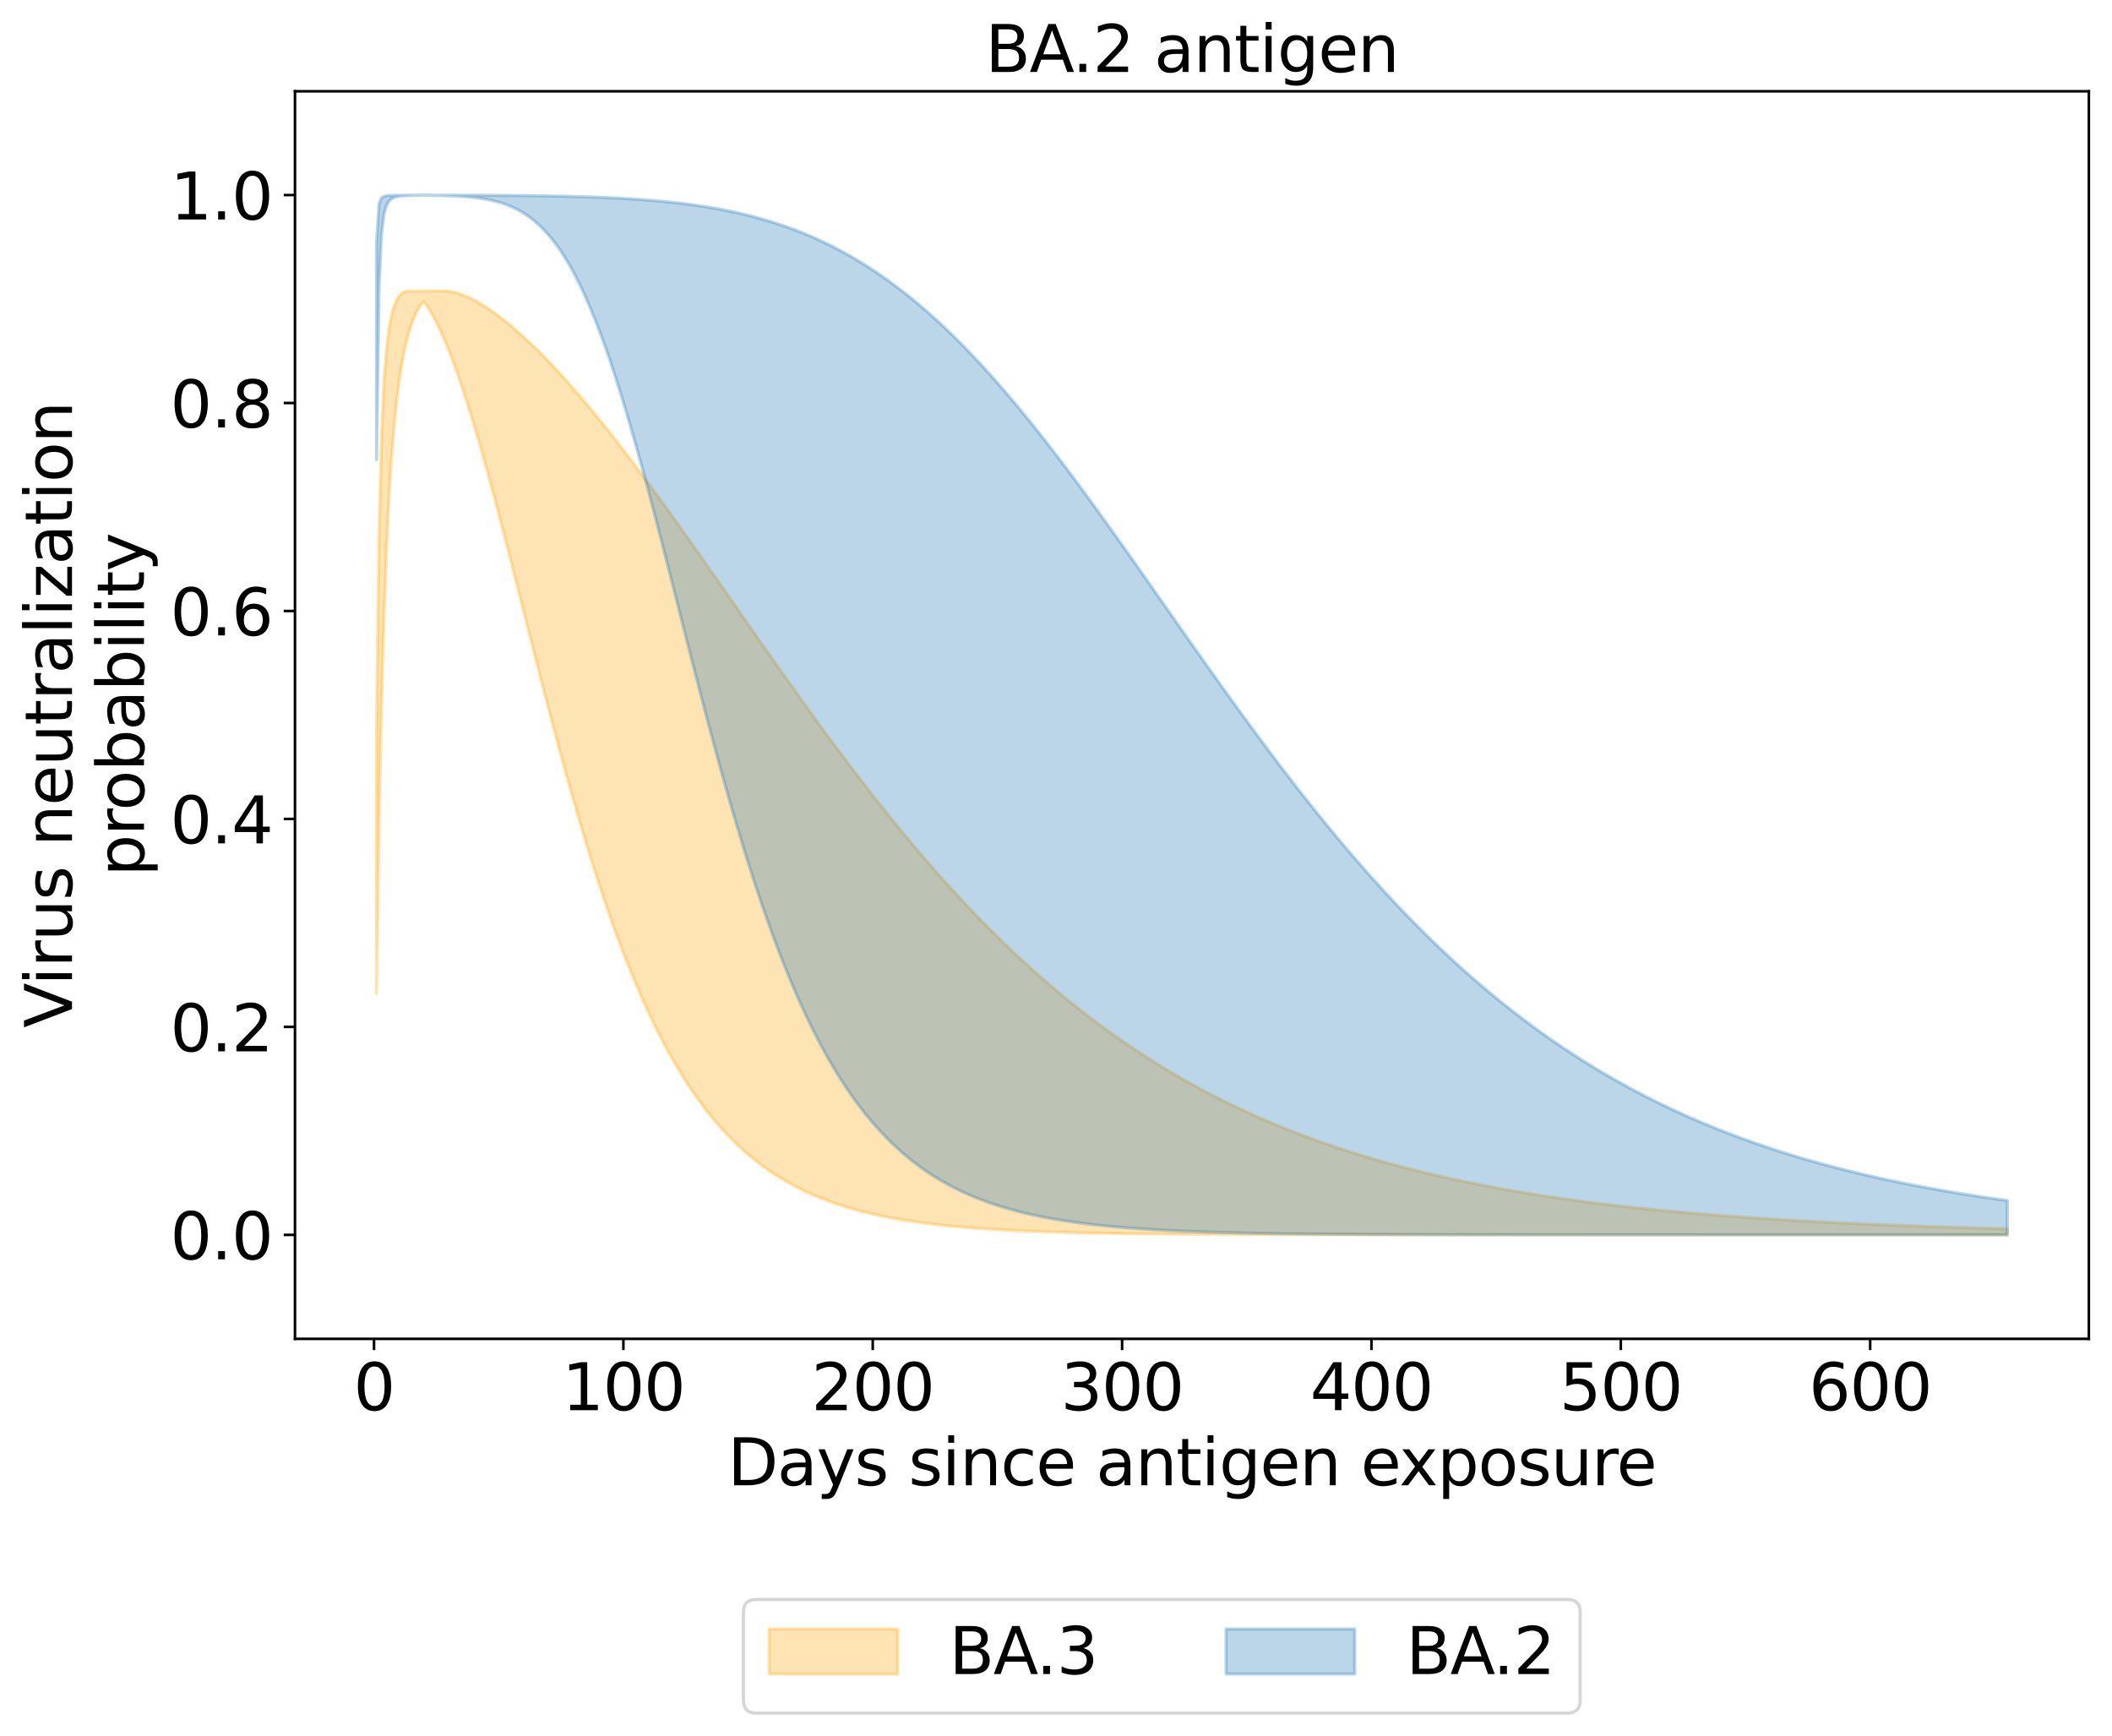 <?xml version="1.0" encoding="utf-8" standalone="no"?>
<!DOCTYPE svg PUBLIC "-//W3C//DTD SVG 1.1//EN"
  "http://www.w3.org/Graphics/SVG/1.1/DTD/svg11.dtd">
<svg xmlns:xlink="http://www.w3.org/1999/xlink" width="656.958pt" height="540.101pt" viewBox="0 0 656.958 540.101" xmlns="http://www.w3.org/2000/svg" version="1.1">
 <defs>
  <style type="text/css">*{stroke-linejoin: round; stroke-linecap: butt}</style>
 </defs>
 <g id="figure_1">
  <g id="patch_1">
   <path d="M 0 540.101 
L 656.958 540.101 
L 656.958 0 
L 0 0 
z
" style="fill: #ffffff"/>
  </g>
  <g id="axes_1">
   <g id="patch_2">
    <path d="M 91.758 416.477 
L 649.758 416.477 
L 649.758 28.397 
L 91.758 28.397 
z
" style="fill: #ffffff"/>
   </g>
   <g id="PolyCollection_1">
    <defs>
     <path id="mcd493757ab" d="M 117.122 -310.875 
L 117.122 -231.102 
L 117.897 -283.374 
L 118.673 -320.823 
L 119.449 -348.338 
L 120.224 -369.001 
L 121 -384.818 
L 121.776 -397.129 
L 122.551 -406.85 
L 123.327 -414.624 
L 124.103 -420.911 
L 124.878 -426.043 
L 125.654 -430.265 
L 126.43 -433.763 
L 127.205 -436.676 
L 127.981 -439.111 
L 128.756 -441.151 
L 129.532 -442.863 
L 130.308 -444.298 
L 131.083 -445.498 
L 131.859 -446.234 
L 132.635 -445.166 
L 133.41 -443.985 
L 134.186 -442.697 
L 134.962 -441.307 
L 135.737 -439.82 
L 136.513 -438.241 
L 137.289 -436.572 
L 138.064 -434.818 
L 138.84 -432.982 
L 139.616 -431.067 
L 140.391 -429.075 
L 141.167 -427.01 
L 141.942 -424.874 
L 142.718 -422.669 
L 143.494 -420.398 
L 144.269 -418.065 
L 145.045 -415.671 
L 145.821 -413.219 
L 146.596 -410.712 
L 147.372 -408.153 
L 148.148 -405.544 
L 148.923 -402.887 
L 149.699 -400.186 
L 150.475 -397.442 
L 151.25 -394.66 
L 152.026 -391.841 
L 152.801 -388.988 
L 153.577 -386.103 
L 154.353 -383.19 
L 155.128 -380.251 
L 155.904 -377.288 
L 156.68 -374.304 
L 157.455 -371.302 
L 158.231 -368.284 
L 159.007 -365.253 
L 159.782 -362.21 
L 160.558 -359.159 
L 161.334 -356.101 
L 162.109 -353.04 
L 162.885 -349.976 
L 163.661 -346.913 
L 164.436 -343.853 
L 165.212 -340.796 
L 165.987 -337.747 
L 166.763 -334.706 
L 167.539 -331.675 
L 168.314 -328.656 
L 169.09 -325.652 
L 169.866 -322.662 
L 170.641 -319.69 
L 171.417 -316.737 
L 172.193 -313.803 
L 172.968 -310.891 
L 173.744 -308.002 
L 174.52 -305.137 
L 175.295 -302.298 
L 176.071 -299.484 
L 176.847 -296.698 
L 177.622 -293.941 
L 178.398 -291.213 
L 179.173 -288.515 
L 179.949 -285.848 
L 180.725 -283.212 
L 181.5 -280.609 
L 182.276 -278.039 
L 183.052 -275.503 
L 183.827 -273 
L 184.603 -270.532 
L 185.379 -268.099 
L 186.154 -265.701 
L 186.93 -263.339 
L 187.706 -261.012 
L 188.481 -258.722 
L 189.257 -256.467 
L 190.033 -254.248 
L 190.808 -252.066 
L 191.584 -249.92 
L 192.359 -247.811 
L 193.135 -245.737 
L 193.911 -243.7 
L 194.686 -241.699 
L 195.462 -239.734 
L 196.238 -237.804 
L 197.013 -235.911 
L 197.789 -234.052 
L 198.565 -232.229 
L 199.34 -230.44 
L 200.116 -228.687 
L 200.892 -226.967 
L 201.667 -225.282 
L 202.443 -223.63 
L 203.219 -222.011 
L 203.994 -220.426 
L 204.77 -218.873 
L 205.545 -217.352 
L 206.321 -215.863 
L 207.097 -214.405 
L 207.872 -212.978 
L 208.648 -211.582 
L 209.424 -210.216 
L 210.199 -208.879 
L 210.975 -207.572 
L 211.751 -206.293 
L 212.526 -205.043 
L 213.302 -203.821 
L 214.078 -202.626 
L 214.853 -201.458 
L 215.629 -200.316 
L 216.404 -199.201 
L 217.18 -198.111 
L 217.956 -197.046 
L 218.731 -196.006 
L 219.507 -194.99 
L 220.283 -193.998 
L 221.058 -193.029 
L 221.834 -192.083 
L 222.61 -191.16 
L 223.385 -190.258 
L 224.161 -189.378 
L 224.937 -188.519 
L 225.712 -187.681 
L 226.488 -186.863 
L 227.264 -186.064 
L 228.039 -185.286 
L 228.815 -184.526 
L 229.59 -183.785 
L 230.366 -183.062 
L 231.142 -182.356 
L 231.917 -181.669 
L 232.693 -180.998 
L 233.469 -180.344 
L 234.244 -179.706 
L 235.02 -179.085 
L 235.796 -178.478 
L 236.571 -177.887 
L 237.347 -177.311 
L 238.123 -176.75 
L 238.898 -176.202 
L 239.674 -175.669 
L 240.45 -175.149 
L 241.225 -174.642 
L 242.001 -174.148 
L 242.776 -173.667 
L 243.552 -173.198 
L 244.328 -172.742 
L 245.103 -172.296 
L 245.879 -171.863 
L 246.655 -171.44 
L 247.43 -171.029 
L 248.206 -170.628 
L 248.982 -170.237 
L 249.757 -169.857 
L 250.533 -169.487 
L 251.309 -169.126 
L 252.084 -168.774 
L 252.86 -168.432 
L 253.636 -168.099 
L 254.411 -167.774 
L 255.187 -167.458 
L 255.962 -167.15 
L 256.738 -166.85 
L 257.514 -166.558 
L 258.289 -166.274 
L 259.065 -165.998 
L 259.841 -165.728 
L 260.616 -165.466 
L 261.392 -165.211 
L 262.168 -164.962 
L 262.943 -164.72 
L 263.719 -164.484 
L 264.495 -164.255 
L 265.27 -164.032 
L 266.046 -163.814 
L 266.822 -163.603 
L 267.597 -163.397 
L 268.373 -163.196 
L 269.148 -163.001 
L 269.924 -162.811 
L 270.7 -162.626 
L 271.475 -162.447 
L 272.251 -162.271 
L 273.027 -162.101 
L 273.802 -161.935 
L 274.578 -161.774 
L 275.354 -161.617 
L 276.129 -161.464 
L 276.905 -161.315 
L 277.681 -161.17 
L 278.456 -161.029 
L 279.232 -160.892 
L 280.007 -160.759 
L 280.783 -160.629 
L 281.559 -160.502 
L 282.334 -160.379 
L 283.11 -160.26 
L 283.886 -160.143 
L 284.661 -160.03 
L 285.437 -159.92 
L 286.213 -159.812 
L 286.988 -159.708 
L 287.764 -159.607 
L 288.54 -159.508 
L 289.315 -159.412 
L 290.091 -159.318 
L 290.867 -159.227 
L 291.642 -159.138 
L 292.418 -159.052 
L 293.193 -158.968 
L 293.969 -158.887 
L 294.745 -158.807 
L 295.52 -158.73 
L 296.296 -158.655 
L 297.072 -158.582 
L 297.847 -158.511 
L 298.623 -158.442 
L 299.399 -158.374 
L 300.174 -158.309 
L 300.95 -158.245 
L 301.726 -158.183 
L 302.501 -158.123 
L 303.277 -158.064 
L 304.053 -158.007 
L 304.828 -157.952 
L 305.604 -157.898 
L 306.379 -157.845 
L 307.155 -157.794 
L 307.931 -157.744 
L 308.706 -157.696 
L 309.482 -157.649 
L 310.258 -157.603 
L 311.033 -157.559 
L 311.809 -157.515 
L 312.585 -157.473 
L 313.36 -157.432 
L 314.136 -157.392 
L 314.912 -157.353 
L 315.687 -157.316 
L 316.463 -157.279 
L 317.239 -157.243 
L 318.014 -157.208 
L 318.79 -157.175 
L 319.565 -157.142 
L 320.341 -157.11 
L 321.117 -157.079 
L 321.892 -157.048 
L 322.668 -157.019 
L 323.444 -156.99 
L 324.219 -156.962 
L 324.995 -156.935 
L 325.771 -156.909 
L 326.546 -156.883 
L 327.322 -156.858 
L 328.098 -156.834 
L 328.873 -156.811 
L 329.649 -156.788 
L 330.425 -156.765 
L 331.2 -156.744 
L 331.976 -156.722 
L 332.751 -156.702 
L 333.527 -156.682 
L 334.303 -156.662 
L 335.078 -156.643 
L 335.854 -156.625 
L 336.63 -156.607 
L 337.405 -156.59 
L 338.181 -156.573 
L 338.957 -156.556 
L 339.732 -156.54 
L 340.508 -156.525 
L 341.284 -156.51 
L 342.059 -156.495 
L 342.835 -156.48 
L 343.611 -156.467 
L 344.386 -156.453 
L 345.162 -156.44 
L 345.937 -156.427 
L 346.713 -156.414 
L 347.489 -156.402 
L 348.264 -156.39 
L 349.04 -156.379 
L 349.816 -156.368 
L 350.591 -156.357 
L 351.367 -156.346 
L 352.143 -156.336 
L 352.918 -156.326 
L 353.694 -156.316 
L 354.47 -156.307 
L 355.245 -156.298 
L 356.021 -156.289 
L 356.796 -156.28 
L 357.572 -156.271 
L 358.348 -156.263 
L 359.123 -156.255 
L 359.899 -156.247 
L 360.675 -156.24 
L 361.45 -156.232 
L 362.226 -156.225 
L 363.002 -156.218 
L 363.777 -156.211 
L 364.553 -156.205 
L 365.329 -156.198 
L 366.104 -156.192 
L 366.88 -156.186 
L 367.656 -156.18 
L 368.431 -156.174 
L 369.207 -156.169 
L 369.982 -156.163 
L 370.758 -156.158 
L 371.534 -156.153 
L 372.309 -156.148 
L 373.085 -156.143 
L 373.861 -156.138 
L 374.636 -156.134 
L 375.412 -156.129 
L 376.188 -156.125 
L 376.963 -156.121 
L 377.739 -156.116 
L 378.515 -156.112 
L 379.29 -156.109 
L 380.066 -156.105 
L 380.842 -156.101 
L 381.617 -156.097 
L 382.393 -156.094 
L 383.168 -156.091 
L 383.944 -156.087 
L 384.72 -156.084 
L 385.495 -156.081 
L 386.271 -156.078 
L 387.047 -156.075 
L 387.822 -156.072 
L 388.598 -156.069 
L 389.374 -156.067 
L 390.149 -156.064 
L 390.925 -156.061 
L 391.701 -156.059 
L 392.476 -156.056 
L 393.252 -156.054 
L 394.028 -156.052 
L 394.803 -156.049 
L 395.579 -156.047 
L 396.354 -156.045 
L 397.13 -156.043 
L 397.906 -156.041 
L 398.681 -156.039 
L 399.457 -156.037 
L 400.233 -156.035 
L 401.008 -156.034 
L 401.784 -156.032 
L 402.56 -156.03 
L 403.335 -156.029 
L 404.111 -156.027 
L 404.887 -156.025 
L 405.662 -156.024 
L 406.438 -156.022 
L 407.214 -156.021 
L 407.989 -156.019 
L 408.765 -156.018 
L 409.54 -156.017 
L 410.316 -156.016 
L 411.092 -156.014 
L 411.867 -156.013 
L 412.643 -156.012 
L 413.419 -156.011 
L 414.194 -156.01 
L 414.97 -156.009 
L 415.746 -156.007 
L 416.521 -156.006 
L 417.297 -156.005 
L 418.073 -156.004 
L 418.848 -156.003 
L 419.624 -156.003 
L 420.399 -156.002 
L 421.175 -156.001 
L 421.951 -156 
L 422.726 -155.999 
L 423.502 -155.998 
L 424.278 -155.998 
L 425.053 -155.997 
L 425.829 -155.996 
L 426.605 -155.995 
L 427.38 -155.995 
L 428.156 -155.994 
L 428.932 -155.993 
L 429.707 -155.993 
L 430.483 -155.992 
L 431.259 -155.991 
L 432.034 -155.991 
L 432.81 -155.99 
L 433.585 -155.99 
L 434.361 -155.989 
L 435.137 -155.989 
L 435.912 -155.988 
L 436.688 -155.988 
L 437.464 -155.987 
L 438.239 -155.987 
L 439.015 -155.986 
L 439.791 -155.986 
L 440.566 -155.985 
L 441.342 -155.985 
L 442.118 -155.984 
L 442.893 -155.984 
L 443.669 -155.984 
L 444.445 -155.983 
L 445.22 -155.983 
L 445.996 -155.983 
L 446.771 -155.982 
L 447.547 -155.982 
L 448.323 -155.981 
L 449.098 -155.981 
L 449.874 -155.981 
L 450.65 -155.981 
L 451.425 -155.98 
L 452.201 -155.98 
L 452.977 -155.98 
L 453.752 -155.979 
L 454.528 -155.979 
L 455.304 -155.979 
L 456.079 -155.979 
L 456.855 -155.978 
L 457.631 -155.978 
L 458.406 -155.978 
L 459.182 -155.978 
L 459.957 -155.977 
L 460.733 -155.977 
L 461.509 -155.977 
L 462.284 -155.977 
L 463.06 -155.977 
L 463.836 -155.976 
L 464.611 -155.976 
L 465.387 -155.976 
L 466.163 -155.976 
L 466.938 -155.976 
L 467.714 -155.976 
L 468.49 -155.975 
L 469.265 -155.975 
L 470.041 -155.975 
L 470.817 -155.975 
L 471.592 -155.975 
L 472.368 -155.975 
L 473.143 -155.975 
L 473.919 -155.974 
L 474.695 -155.974 
L 475.47 -155.974 
L 476.246 -155.974 
L 477.022 -155.974 
L 477.797 -155.974 
L 478.573 -155.974 
L 479.349 -155.974 
L 480.124 -155.973 
L 480.9 -155.973 
L 481.676 -155.973 
L 482.451 -155.973 
L 483.227 -155.973 
L 484.002 -155.973 
L 484.778 -155.973 
L 485.554 -155.973 
L 486.329 -155.973 
L 487.105 -155.973 
L 487.881 -155.973 
L 488.656 -155.972 
L 489.432 -155.972 
L 490.208 -155.972 
L 490.983 -155.972 
L 491.759 -155.972 
L 492.535 -155.972 
L 493.31 -155.972 
L 494.086 -155.972 
L 494.862 -155.972 
L 495.637 -155.972 
L 496.413 -155.972 
L 497.188 -155.972 
L 497.964 -155.972 
L 498.74 -155.972 
L 499.515 -155.972 
L 500.291 -155.972 
L 501.067 -155.971 
L 501.842 -155.971 
L 502.618 -155.971 
L 503.394 -155.971 
L 504.169 -155.971 
L 504.945 -155.971 
L 505.721 -155.971 
L 506.496 -155.971 
L 507.272 -155.971 
L 508.048 -155.971 
L 508.823 -155.971 
L 509.599 -155.971 
L 510.374 -155.971 
L 511.15 -155.971 
L 511.926 -155.971 
L 512.701 -155.971 
L 513.477 -155.971 
L 514.253 -155.971 
L 515.028 -155.971 
L 515.804 -155.971 
L 516.58 -155.971 
L 517.355 -155.971 
L 518.131 -155.971 
L 518.907 -155.971 
L 519.682 -155.971 
L 520.458 -155.971 
L 521.234 -155.971 
L 522.009 -155.971 
L 522.785 -155.971 
L 523.56 -155.971 
L 524.336 -155.97 
L 525.112 -155.97 
L 525.887 -155.97 
L 526.663 -155.97 
L 527.439 -155.97 
L 528.214 -155.97 
L 528.99 -155.97 
L 529.766 -155.97 
L 530.541 -155.97 
L 531.317 -155.97 
L 532.093 -155.97 
L 532.868 -155.97 
L 533.644 -155.97 
L 534.42 -155.97 
L 535.195 -155.97 
L 535.971 -155.97 
L 536.746 -155.97 
L 537.522 -155.97 
L 538.298 -155.97 
L 539.073 -155.97 
L 539.849 -155.97 
L 540.625 -155.97 
L 541.4 -155.97 
L 542.176 -155.97 
L 542.952 -155.97 
L 543.727 -155.97 
L 544.503 -155.97 
L 545.279 -155.97 
L 546.054 -155.97 
L 546.83 -155.97 
L 547.605 -155.97 
L 548.381 -155.97 
L 549.157 -155.97 
L 549.932 -155.97 
L 550.708 -155.97 
L 551.484 -155.97 
L 552.259 -155.97 
L 553.035 -155.97 
L 553.811 -155.97 
L 554.586 -155.97 
L 555.362 -155.97 
L 556.138 -155.97 
L 556.913 -155.97 
L 557.689 -155.97 
L 558.465 -155.97 
L 559.24 -155.97 
L 560.016 -155.97 
L 560.791 -155.97 
L 561.567 -155.97 
L 562.343 -155.97 
L 563.118 -155.97 
L 563.894 -155.97 
L 564.67 -155.97 
L 565.445 -155.97 
L 566.221 -155.97 
L 566.997 -155.97 
L 567.772 -155.97 
L 568.548 -155.97 
L 569.324 -155.97 
L 570.099 -155.97 
L 570.875 -155.97 
L 571.651 -155.97 
L 572.426 -155.97 
L 573.202 -155.97 
L 573.977 -155.97 
L 574.753 -155.97 
L 575.529 -155.97 
L 576.304 -155.97 
L 577.08 -155.97 
L 577.856 -155.97 
L 578.631 -155.97 
L 579.407 -155.97 
L 580.183 -155.97 
L 580.958 -155.97 
L 581.734 -155.97 
L 582.51 -155.97 
L 583.285 -155.97 
L 584.061 -155.97 
L 584.837 -155.97 
L 585.612 -155.97 
L 586.388 -155.97 
L 587.163 -155.97 
L 587.939 -155.97 
L 588.715 -155.97 
L 589.49 -155.97 
L 590.266 -155.97 
L 591.042 -155.97 
L 591.817 -155.97 
L 592.593 -155.97 
L 593.369 -155.97 
L 594.144 -155.97 
L 594.92 -155.97 
L 595.696 -155.97 
L 596.471 -155.97 
L 597.247 -155.97 
L 598.023 -155.97 
L 598.798 -155.97 
L 599.574 -155.97 
L 600.349 -155.97 
L 601.125 -155.97 
L 601.901 -155.97 
L 602.676 -155.97 
L 603.452 -155.97 
L 604.228 -155.97 
L 605.003 -155.97 
L 605.779 -155.97 
L 606.555 -155.97 
L 607.33 -155.97 
L 608.106 -155.97 
L 608.882 -155.97 
L 609.657 -155.97 
L 610.433 -155.97 
L 611.208 -155.97 
L 611.984 -155.97 
L 612.76 -155.97 
L 613.535 -155.97 
L 614.311 -155.97 
L 615.087 -155.97 
L 615.862 -155.97 
L 616.638 -155.97 
L 617.414 -155.97 
L 618.189 -155.97 
L 618.965 -155.97 
L 619.741 -155.97 
L 620.516 -155.97 
L 621.292 -155.97 
L 622.068 -155.97 
L 622.843 -155.97 
L 623.619 -155.97 
L 624.394 -155.97 
L 624.394 -157.881 
L 624.394 -157.881 
L 623.619 -157.9 
L 622.843 -157.92 
L 622.068 -157.939 
L 621.292 -157.959 
L 620.516 -157.979 
L 619.741 -157.999 
L 618.965 -158.02 
L 618.189 -158.04 
L 617.414 -158.061 
L 616.638 -158.082 
L 615.862 -158.104 
L 615.087 -158.125 
L 614.311 -158.147 
L 613.535 -158.169 
L 612.76 -158.191 
L 611.984 -158.213 
L 611.208 -158.236 
L 610.433 -158.258 
L 609.657 -158.281 
L 608.882 -158.305 
L 608.106 -158.328 
L 607.33 -158.352 
L 606.555 -158.376 
L 605.779 -158.4 
L 605.003 -158.424 
L 604.228 -158.449 
L 603.452 -158.474 
L 602.676 -158.499 
L 601.901 -158.525 
L 601.125 -158.55 
L 600.349 -158.576 
L 599.574 -158.602 
L 598.798 -158.629 
L 598.023 -158.655 
L 597.247 -158.682 
L 596.471 -158.71 
L 595.696 -158.737 
L 594.92 -158.765 
L 594.144 -158.793 
L 593.369 -158.821 
L 592.593 -158.85 
L 591.817 -158.879 
L 591.042 -158.908 
L 590.266 -158.938 
L 589.49 -158.968 
L 588.715 -158.998 
L 587.939 -159.028 
L 587.163 -159.059 
L 586.388 -159.09 
L 585.612 -159.121 
L 584.837 -159.153 
L 584.061 -159.185 
L 583.285 -159.217 
L 582.51 -159.25 
L 581.734 -159.283 
L 580.958 -159.316 
L 580.183 -159.349 
L 579.407 -159.383 
L 578.631 -159.418 
L 577.856 -159.452 
L 577.08 -159.487 
L 576.304 -159.522 
L 575.529 -159.558 
L 574.753 -159.594 
L 573.977 -159.63 
L 573.202 -159.667 
L 572.426 -159.704 
L 571.651 -159.742 
L 570.875 -159.779 
L 570.099 -159.818 
L 569.324 -159.856 
L 568.548 -159.895 
L 567.772 -159.934 
L 566.997 -159.974 
L 566.221 -160.014 
L 565.445 -160.055 
L 564.67 -160.096 
L 563.894 -160.137 
L 563.118 -160.179 
L 562.343 -160.221 
L 561.567 -160.264 
L 560.791 -160.307 
L 560.016 -160.35 
L 559.24 -160.394 
L 558.465 -160.438 
L 557.689 -160.483 
L 556.913 -160.528 
L 556.138 -160.574 
L 555.362 -160.62 
L 554.586 -160.667 
L 553.811 -160.714 
L 553.035 -160.761 
L 552.259 -160.809 
L 551.484 -160.857 
L 550.708 -160.906 
L 549.932 -160.956 
L 549.157 -161.006 
L 548.381 -161.056 
L 547.605 -161.107 
L 546.83 -161.158 
L 546.054 -161.21 
L 545.279 -161.263 
L 544.503 -161.316 
L 543.727 -161.369 
L 542.952 -161.423 
L 542.176 -161.477 
L 541.4 -161.533 
L 540.625 -161.588 
L 539.849 -161.644 
L 539.073 -161.701 
L 538.298 -161.758 
L 537.522 -161.816 
L 536.746 -161.875 
L 535.971 -161.933 
L 535.195 -161.993 
L 534.42 -162.053 
L 533.644 -162.114 
L 532.868 -162.175 
L 532.093 -162.237 
L 531.317 -162.3 
L 530.541 -162.363 
L 529.766 -162.427 
L 528.99 -162.491 
L 528.214 -162.556 
L 527.439 -162.622 
L 526.663 -162.688 
L 525.887 -162.755 
L 525.112 -162.823 
L 524.336 -162.891 
L 523.56 -162.96 
L 522.785 -163.03 
L 522.009 -163.1 
L 521.234 -163.171 
L 520.458 -163.243 
L 519.682 -163.316 
L 518.907 -163.389 
L 518.131 -163.463 
L 517.355 -163.537 
L 516.58 -163.613 
L 515.804 -163.689 
L 515.028 -163.766 
L 514.253 -163.843 
L 513.477 -163.922 
L 512.701 -164.001 
L 511.926 -164.081 
L 511.15 -164.161 
L 510.374 -164.243 
L 509.599 -164.325 
L 508.823 -164.408 
L 508.048 -164.492 
L 507.272 -164.577 
L 506.496 -164.662 
L 505.721 -164.749 
L 504.945 -164.836 
L 504.169 -164.924 
L 503.394 -165.013 
L 502.618 -165.103 
L 501.842 -165.193 
L 501.067 -165.285 
L 500.291 -165.377 
L 499.515 -165.471 
L 498.74 -165.565 
L 497.964 -165.66 
L 497.188 -165.756 
L 496.413 -165.853 
L 495.637 -165.951 
L 494.862 -166.05 
L 494.086 -166.15 
L 493.31 -166.251 
L 492.535 -166.353 
L 491.759 -166.456 
L 490.983 -166.56 
L 490.208 -166.665 
L 489.432 -166.771 
L 488.656 -166.877 
L 487.881 -166.985 
L 487.105 -167.094 
L 486.329 -167.204 
L 485.554 -167.316 
L 484.778 -167.428 
L 484.002 -167.541 
L 483.227 -167.655 
L 482.451 -167.771 
L 481.676 -167.887 
L 480.9 -168.005 
L 480.124 -168.124 
L 479.349 -168.244 
L 478.573 -168.365 
L 477.797 -168.487 
L 477.022 -168.611 
L 476.246 -168.736 
L 475.47 -168.862 
L 474.695 -168.989 
L 473.919 -169.117 
L 473.143 -169.247 
L 472.368 -169.377 
L 471.592 -169.509 
L 470.817 -169.643 
L 470.041 -169.777 
L 469.265 -169.913 
L 468.49 -170.05 
L 467.714 -170.189 
L 466.938 -170.329 
L 466.163 -170.47 
L 465.387 -170.613 
L 464.611 -170.756 
L 463.836 -170.902 
L 463.06 -171.048 
L 462.284 -171.196 
L 461.509 -171.346 
L 460.733 -171.497 
L 459.957 -171.649 
L 459.182 -171.803 
L 458.406 -171.958 
L 457.631 -172.115 
L 456.855 -172.273 
L 456.079 -172.433 
L 455.304 -172.594 
L 454.528 -172.757 
L 453.752 -172.921 
L 452.977 -173.087 
L 452.201 -173.254 
L 451.425 -173.423 
L 450.65 -173.594 
L 449.874 -173.766 
L 449.098 -173.94 
L 448.323 -174.115 
L 447.547 -174.292 
L 446.771 -174.471 
L 445.996 -174.652 
L 445.22 -174.834 
L 444.445 -175.018 
L 443.669 -175.203 
L 442.893 -175.391 
L 442.118 -175.58 
L 441.342 -175.771 
L 440.566 -175.963 
L 439.791 -176.158 
L 439.015 -176.354 
L 438.239 -176.552 
L 437.464 -176.752 
L 436.688 -176.954 
L 435.912 -177.158 
L 435.137 -177.363 
L 434.361 -177.571 
L 433.585 -177.78 
L 432.81 -177.992 
L 432.034 -178.205 
L 431.259 -178.42 
L 430.483 -178.638 
L 429.707 -178.857 
L 428.932 -179.078 
L 428.156 -179.302 
L 427.38 -179.527 
L 426.605 -179.755 
L 425.829 -179.985 
L 425.053 -180.216 
L 424.278 -180.45 
L 423.502 -180.686 
L 422.726 -180.924 
L 421.951 -181.165 
L 421.175 -181.407 
L 420.399 -181.652 
L 419.624 -181.899 
L 418.848 -182.148 
L 418.073 -182.4 
L 417.297 -182.654 
L 416.521 -182.91 
L 415.746 -183.169 
L 414.97 -183.429 
L 414.194 -183.693 
L 413.419 -183.958 
L 412.643 -184.226 
L 411.867 -184.497 
L 411.092 -184.769 
L 410.316 -185.045 
L 409.54 -185.323 
L 408.765 -185.603 
L 407.989 -185.886 
L 407.214 -186.171 
L 406.438 -186.459 
L 405.662 -186.749 
L 404.887 -187.042 
L 404.111 -187.338 
L 403.335 -187.636 
L 402.56 -187.937 
L 401.784 -188.241 
L 401.008 -188.547 
L 400.233 -188.856 
L 399.457 -189.168 
L 398.681 -189.483 
L 397.906 -189.8 
L 397.13 -190.12 
L 396.354 -190.443 
L 395.579 -190.769 
L 394.803 -191.098 
L 394.028 -191.429 
L 393.252 -191.764 
L 392.476 -192.101 
L 391.701 -192.441 
L 390.925 -192.785 
L 390.149 -193.131 
L 389.374 -193.48 
L 388.598 -193.832 
L 387.822 -194.188 
L 387.047 -194.546 
L 386.271 -194.908 
L 385.495 -195.272 
L 384.72 -195.64 
L 383.944 -196.011 
L 383.168 -196.385 
L 382.393 -196.762 
L 381.617 -197.143 
L 380.842 -197.526 
L 380.066 -197.913 
L 379.29 -198.304 
L 378.515 -198.697 
L 377.739 -199.094 
L 376.963 -199.495 
L 376.188 -199.898 
L 375.412 -200.305 
L 374.636 -200.716 
L 373.861 -201.13 
L 373.085 -201.547 
L 372.309 -201.968 
L 371.534 -202.392 
L 370.758 -202.82 
L 369.982 -203.251 
L 369.207 -203.686 
L 368.431 -204.125 
L 367.656 -204.567 
L 366.88 -205.013 
L 366.104 -205.463 
L 365.329 -205.916 
L 364.553 -206.373 
L 363.777 -206.833 
L 363.002 -207.297 
L 362.226 -207.766 
L 361.45 -208.237 
L 360.675 -208.713 
L 359.899 -209.193 
L 359.123 -209.676 
L 358.348 -210.163 
L 357.572 -210.654 
L 356.796 -211.149 
L 356.021 -211.648 
L 355.245 -212.151 
L 354.47 -212.658 
L 353.694 -213.169 
L 352.918 -213.684 
L 352.143 -214.203 
L 351.367 -214.726 
L 350.591 -215.253 
L 349.816 -215.784 
L 349.04 -216.319 
L 348.264 -216.859 
L 347.489 -217.402 
L 346.713 -217.95 
L 345.937 -218.502 
L 345.162 -219.058 
L 344.386 -219.619 
L 343.611 -220.183 
L 342.835 -220.752 
L 342.059 -221.325 
L 341.284 -221.903 
L 340.508 -222.484 
L 339.732 -223.071 
L 338.957 -223.661 
L 338.181 -224.256 
L 337.405 -224.855 
L 336.63 -225.459 
L 335.854 -226.067 
L 335.078 -226.68 
L 334.303 -227.296 
L 333.527 -227.918 
L 332.751 -228.544 
L 331.976 -229.174 
L 331.2 -229.809 
L 330.425 -230.449 
L 329.649 -231.093 
L 328.873 -231.741 
L 328.098 -232.394 
L 327.322 -233.052 
L 326.546 -233.715 
L 325.771 -234.381 
L 324.995 -235.053 
L 324.219 -235.729 
L 323.444 -236.41 
L 322.668 -237.096 
L 321.892 -237.786 
L 321.117 -238.481 
L 320.341 -239.18 
L 319.565 -239.884 
L 318.79 -240.593 
L 318.014 -241.307 
L 317.239 -242.025 
L 316.463 -242.748 
L 315.687 -243.476 
L 314.912 -244.208 
L 314.136 -244.946 
L 313.36 -245.688 
L 312.585 -246.434 
L 311.809 -247.186 
L 311.033 -247.942 
L 310.258 -248.703 
L 309.482 -249.469 
L 308.706 -250.239 
L 307.931 -251.015 
L 307.155 -251.795 
L 306.379 -252.58 
L 305.604 -253.369 
L 304.828 -254.164 
L 304.053 -254.963 
L 303.277 -255.767 
L 302.501 -256.575 
L 301.726 -257.389 
L 300.95 -258.207 
L 300.174 -259.03 
L 299.399 -259.858 
L 298.623 -260.69 
L 297.847 -261.527 
L 297.072 -262.369 
L 296.296 -263.215 
L 295.52 -264.067 
L 294.745 -264.923 
L 293.969 -265.783 
L 293.193 -266.648 
L 292.418 -267.518 
L 291.642 -268.393 
L 290.867 -269.272 
L 290.091 -270.156 
L 289.315 -271.044 
L 288.54 -271.937 
L 287.764 -272.834 
L 286.988 -273.736 
L 286.213 -274.643 
L 285.437 -275.554 
L 284.661 -276.47 
L 283.886 -277.389 
L 283.11 -278.314 
L 282.334 -279.243 
L 281.559 -280.176 
L 280.783 -281.113 
L 280.007 -282.055 
L 279.232 -283.001 
L 278.456 -283.952 
L 277.681 -284.906 
L 276.905 -285.865 
L 276.129 -286.828 
L 275.354 -287.795 
L 274.578 -288.767 
L 273.802 -289.742 
L 273.027 -290.721 
L 272.251 -291.705 
L 271.475 -292.692 
L 270.7 -293.683 
L 269.924 -294.678 
L 269.148 -295.677 
L 268.373 -296.68 
L 267.597 -297.686 
L 266.822 -298.697 
L 266.046 -299.711 
L 265.27 -300.728 
L 264.495 -301.749 
L 263.719 -302.774 
L 262.943 -303.802 
L 262.168 -304.833 
L 261.392 -305.868 
L 260.616 -306.906 
L 259.841 -307.947 
L 259.065 -308.992 
L 258.289 -310.04 
L 257.514 -311.09 
L 256.738 -312.144 
L 255.962 -313.201 
L 255.187 -314.261 
L 254.411 -315.323 
L 253.636 -316.388 
L 252.86 -317.456 
L 252.084 -318.527 
L 251.309 -319.6 
L 250.533 -320.676 
L 249.757 -321.754 
L 248.982 -322.835 
L 248.206 -323.917 
L 247.43 -325.002 
L 246.655 -326.09 
L 245.879 -327.179 
L 245.103 -328.27 
L 244.328 -329.363 
L 243.552 -330.458 
L 242.776 -331.555 
L 242.001 -332.654 
L 241.225 -333.754 
L 240.45 -334.855 
L 239.674 -335.958 
L 238.898 -337.063 
L 238.123 -338.168 
L 237.347 -339.275 
L 236.571 -340.383 
L 235.796 -341.492 
L 235.02 -342.602 
L 234.244 -343.712 
L 233.469 -344.824 
L 232.693 -345.936 
L 231.917 -347.048 
L 231.142 -348.161 
L 230.366 -349.275 
L 229.59 -350.388 
L 228.815 -351.502 
L 228.039 -352.616 
L 227.264 -353.73 
L 226.488 -354.844 
L 225.712 -355.957 
L 224.937 -357.07 
L 224.161 -358.183 
L 223.385 -359.295 
L 222.61 -360.407 
L 221.834 -361.518 
L 221.058 -362.628 
L 220.283 -363.737 
L 219.507 -364.845 
L 218.731 -365.952 
L 217.956 -367.058 
L 217.18 -368.162 
L 216.404 -369.265 
L 215.629 -370.366 
L 214.853 -371.465 
L 214.078 -372.563 
L 213.302 -373.659 
L 212.526 -374.753 
L 211.751 -375.845 
L 210.975 -376.934 
L 210.199 -378.021 
L 209.424 -379.106 
L 208.648 -380.188 
L 207.872 -381.267 
L 207.097 -382.344 
L 206.321 -383.418 
L 205.545 -384.488 
L 204.77 -385.556 
L 203.994 -386.62 
L 203.219 -387.681 
L 202.443 -388.739 
L 201.667 -389.793 
L 200.892 -390.843 
L 200.116 -391.89 
L 199.34 -392.932 
L 198.565 -393.971 
L 197.789 -395.005 
L 197.013 -396.035 
L 196.238 -397.061 
L 195.462 -398.082 
L 194.686 -399.099 
L 193.911 -400.111 
L 193.135 -401.118 
L 192.359 -402.12 
L 191.584 -403.117 
L 190.808 -404.109 
L 190.033 -405.096 
L 189.257 -406.077 
L 188.481 -407.053 
L 187.706 -408.023 
L 186.93 -408.987 
L 186.154 -409.945 
L 185.379 -410.897 
L 184.603 -411.844 
L 183.827 -412.784 
L 183.052 -413.717 
L 182.276 -414.644 
L 181.5 -415.565 
L 180.725 -416.478 
L 179.949 -417.385 
L 179.173 -418.285 
L 178.398 -419.177 
L 177.622 -420.063 
L 176.847 -420.941 
L 176.071 -421.811 
L 175.295 -422.674 
L 174.52 -423.528 
L 173.744 -424.375 
L 172.968 -425.214 
L 172.193 -426.044 
L 171.417 -426.866 
L 170.641 -427.679 
L 169.866 -428.483 
L 169.09 -429.279 
L 168.314 -430.065 
L 167.539 -430.842 
L 166.763 -431.609 
L 165.987 -432.366 
L 165.212 -433.114 
L 164.436 -433.851 
L 163.661 -434.578 
L 162.885 -435.294 
L 162.109 -435.999 
L 161.334 -436.693 
L 160.558 -437.376 
L 159.782 -438.046 
L 159.007 -438.705 
L 158.231 -439.351 
L 157.455 -439.984 
L 156.68 -440.604 
L 155.904 -441.21 
L 155.128 -441.802 
L 154.353 -442.379 
L 153.577 -442.942 
L 152.801 -443.489 
L 152.026 -444.019 
L 151.25 -444.533 
L 150.475 -445.029 
L 149.699 -445.506 
L 148.923 -445.965 
L 148.148 -446.403 
L 147.372 -446.82 
L 146.596 -447.215 
L 145.821 -447.587 
L 145.045 -447.934 
L 144.269 -448.254 
L 143.494 -448.546 
L 142.718 -448.808 
L 141.942 -449.039 
L 141.167 -449.234 
L 140.391 -449.392 
L 139.616 -449.51 
L 138.84 -449.584 
L 138.064 -449.61 
L 137.289 -449.582 
L 136.513 -449.541 
L 135.737 -449.602 
L 134.962 -449.602 
L 134.186 -449.533 
L 133.41 -449.571 
L 132.635 -449.61 
L 131.859 -449.567 
L 131.083 -449.502 
L 130.308 -449.597 
L 129.532 -449.596 
L 128.756 -449.48 
L 127.981 -449.544 
L 127.205 -449.61 
L 126.43 -449.532 
L 125.654 -449.269 
L 124.878 -448.764 
L 124.103 -447.935 
L 123.327 -446.664 
L 122.551 -444.771 
L 121.776 -441.974 
L 121 -437.808 
L 120.224 -431.462 
L 119.449 -421.416 
L 118.673 -404.576 
L 117.897 -373.899 
L 117.122 -310.875 
z
" style="stroke: #ffa500; stroke-opacity: 0.3"/>
    </defs>
    <g clip-path="url(#p7556630c7e)">
     <use xlink:href="#mcd493757ab" x="0" y="540.101" style="fill: #ffa500; fill-opacity: 0.3; stroke: #ffa500; stroke-opacity: 0.3"/>
    </g>
   </g>
   <g id="PolyCollection_2">
    <defs>
     <path id="m8bffcd2d9c" d="M 117.122 -464.061 
L 117.122 -397.116 
L 117.897 -450.865 
L 118.673 -467.332 
L 119.449 -473.525 
L 120.224 -476.22 
L 121 -477.531 
L 121.776 -478.225 
L 122.551 -478.621 
L 123.327 -478.859 
L 124.103 -479.01 
L 124.878 -479.109 
L 125.654 -479.177 
L 126.43 -479.225 
L 127.205 -479.259 
L 127.981 -479.285 
L 128.756 -479.304 
L 129.532 -479.319 
L 130.308 -479.33 
L 131.083 -479.339 
L 131.859 -479.344 
L 132.635 -479.336 
L 133.41 -479.327 
L 134.186 -479.317 
L 134.962 -479.305 
L 135.737 -479.292 
L 136.513 -479.276 
L 137.289 -479.258 
L 138.064 -479.238 
L 138.84 -479.215 
L 139.616 -479.189 
L 140.391 -479.159 
L 141.167 -479.126 
L 141.942 -479.088 
L 142.718 -479.046 
L 143.494 -478.999 
L 144.269 -478.946 
L 145.045 -478.886 
L 145.821 -478.82 
L 146.596 -478.747 
L 147.372 -478.665 
L 148.148 -478.574 
L 148.923 -478.474 
L 149.699 -478.363 
L 150.475 -478.24 
L 151.25 -478.105 
L 152.026 -477.957 
L 152.801 -477.794 
L 153.577 -477.615 
L 154.353 -477.42 
L 155.128 -477.206 
L 155.904 -476.974 
L 156.68 -476.721 
L 157.455 -476.446 
L 158.231 -476.147 
L 159.007 -475.825 
L 159.782 -475.476 
L 160.558 -475.099 
L 161.334 -474.694 
L 162.109 -474.257 
L 162.885 -473.789 
L 163.661 -473.287 
L 164.436 -472.749 
L 165.212 -472.175 
L 165.987 -471.562 
L 166.763 -470.909 
L 167.539 -470.215 
L 168.314 -469.477 
L 169.09 -468.695 
L 169.866 -467.867 
L 170.641 -466.992 
L 171.417 -466.067 
L 172.193 -465.093 
L 172.968 -464.067 
L 173.744 -462.988 
L 174.52 -461.856 
L 175.295 -460.67 
L 176.071 -459.427 
L 176.847 -458.128 
L 177.622 -456.772 
L 178.398 -455.359 
L 179.173 -453.886 
L 179.949 -452.355 
L 180.725 -450.765 
L 181.5 -449.116 
L 182.276 -447.407 
L 183.052 -445.638 
L 183.827 -443.811 
L 184.603 -441.924 
L 185.379 -439.979 
L 186.154 -437.976 
L 186.93 -435.916 
L 187.706 -433.798 
L 188.481 -431.625 
L 189.257 -429.397 
L 190.033 -427.116 
L 190.808 -424.781 
L 191.584 -422.396 
L 192.359 -419.96 
L 193.135 -417.477 
L 193.911 -414.946 
L 194.686 -412.37 
L 195.462 -409.751 
L 196.238 -407.09 
L 197.013 -404.389 
L 197.789 -401.65 
L 198.565 -398.876 
L 199.34 -396.068 
L 200.116 -393.228 
L 200.892 -390.358 
L 201.667 -387.461 
L 202.443 -384.538 
L 203.219 -381.593 
L 203.994 -378.626 
L 204.77 -375.641 
L 205.545 -372.639 
L 206.321 -369.622 
L 207.097 -366.594 
L 207.872 -363.555 
L 208.648 -360.509 
L 209.424 -357.457 
L 210.199 -354.401 
L 210.975 -351.344 
L 211.751 -348.287 
L 212.526 -345.232 
L 213.302 -342.182 
L 214.078 -339.138 
L 214.853 -336.102 
L 215.629 -333.076 
L 216.404 -330.062 
L 217.18 -327.06 
L 217.956 -324.074 
L 218.731 -321.104 
L 219.507 -318.152 
L 220.283 -315.219 
L 221.058 -312.308 
L 221.834 -309.418 
L 222.61 -306.551 
L 223.385 -303.709 
L 224.161 -300.892 
L 224.937 -298.103 
L 225.712 -295.34 
L 226.488 -292.607 
L 227.264 -289.902 
L 228.039 -287.228 
L 228.815 -284.585 
L 229.59 -281.974 
L 230.366 -279.395 
L 231.142 -276.849 
L 231.917 -274.336 
L 232.693 -271.857 
L 233.469 -269.413 
L 234.244 -267.003 
L 235.02 -264.628 
L 235.796 -262.289 
L 236.571 -259.984 
L 237.347 -257.716 
L 238.123 -255.483 
L 238.898 -253.287 
L 239.674 -251.126 
L 240.45 -249.001 
L 241.225 -246.912 
L 242.001 -244.86 
L 242.776 -242.843 
L 243.552 -240.861 
L 244.328 -238.916 
L 245.103 -237.006 
L 245.879 -235.131 
L 246.655 -233.291 
L 247.43 -231.486 
L 248.206 -229.715 
L 248.982 -227.979 
L 249.757 -226.277 
L 250.533 -224.608 
L 251.309 -222.973 
L 252.084 -221.37 
L 252.86 -219.801 
L 253.636 -218.263 
L 254.411 -216.757 
L 255.187 -215.283 
L 255.962 -213.84 
L 256.738 -212.427 
L 257.514 -211.045 
L 258.289 -209.692 
L 259.065 -208.369 
L 259.841 -207.075 
L 260.616 -205.809 
L 261.392 -204.571 
L 262.168 -203.361 
L 262.943 -202.178 
L 263.719 -201.021 
L 264.495 -199.891 
L 265.27 -198.787 
L 266.046 -197.707 
L 266.822 -196.653 
L 267.597 -195.623 
L 268.373 -194.617 
L 269.148 -193.635 
L 269.924 -192.675 
L 270.7 -191.739 
L 271.475 -190.824 
L 272.251 -189.931 
L 273.027 -189.06 
L 273.802 -188.209 
L 274.578 -187.379 
L 275.354 -186.569 
L 276.129 -185.779 
L 276.905 -185.007 
L 277.681 -184.255 
L 278.456 -183.521 
L 279.232 -182.805 
L 280.007 -182.107 
L 280.783 -181.426 
L 281.559 -180.761 
L 282.334 -180.114 
L 283.11 -179.482 
L 283.886 -178.866 
L 284.661 -178.266 
L 285.437 -177.681 
L 286.213 -177.11 
L 286.988 -176.554 
L 287.764 -176.012 
L 288.54 -175.483 
L 289.315 -174.968 
L 290.091 -174.466 
L 290.867 -173.977 
L 291.642 -173.501 
L 292.418 -173.036 
L 293.193 -172.584 
L 293.969 -172.143 
L 294.745 -171.714 
L 295.52 -171.295 
L 296.296 -170.888 
L 297.072 -170.491 
L 297.847 -170.104 
L 298.623 -169.727 
L 299.399 -169.36 
L 300.174 -169.003 
L 300.95 -168.654 
L 301.726 -168.315 
L 302.501 -167.985 
L 303.277 -167.664 
L 304.053 -167.351 
L 304.828 -167.046 
L 305.604 -166.749 
L 306.379 -166.46 
L 307.155 -166.178 
L 307.931 -165.904 
L 308.706 -165.637 
L 309.482 -165.377 
L 310.258 -165.124 
L 311.033 -164.878 
L 311.809 -164.638 
L 312.585 -164.405 
L 313.36 -164.178 
L 314.136 -163.957 
L 314.912 -163.741 
L 315.687 -163.532 
L 316.463 -163.328 
L 317.239 -163.129 
L 318.014 -162.936 
L 318.79 -162.748 
L 319.565 -162.564 
L 320.341 -162.386 
L 321.117 -162.213 
L 321.892 -162.044 
L 322.668 -161.88 
L 323.444 -161.72 
L 324.219 -161.564 
L 324.995 -161.413 
L 325.771 -161.265 
L 326.546 -161.122 
L 327.322 -160.982 
L 328.098 -160.846 
L 328.873 -160.714 
L 329.649 -160.585 
L 330.425 -160.46 
L 331.2 -160.338 
L 331.976 -160.22 
L 332.751 -160.105 
L 333.527 -159.992 
L 334.303 -159.883 
L 335.078 -159.777 
L 335.854 -159.673 
L 336.63 -159.573 
L 337.405 -159.475 
L 338.181 -159.38 
L 338.957 -159.287 
L 339.732 -159.197 
L 340.508 -159.109 
L 341.284 -159.024 
L 342.059 -158.941 
L 342.835 -158.86 
L 343.611 -158.781 
L 344.386 -158.705 
L 345.162 -158.63 
L 345.937 -158.558 
L 346.713 -158.487 
L 347.489 -158.419 
L 348.264 -158.352 
L 349.04 -158.287 
L 349.816 -158.224 
L 350.591 -158.163 
L 351.367 -158.103 
L 352.143 -158.045 
L 352.918 -157.988 
L 353.694 -157.933 
L 354.47 -157.88 
L 355.245 -157.828 
L 356.021 -157.777 
L 356.796 -157.728 
L 357.572 -157.68 
L 358.348 -157.633 
L 359.123 -157.588 
L 359.899 -157.544 
L 360.675 -157.501 
L 361.45 -157.459 
L 362.226 -157.419 
L 363.002 -157.379 
L 363.777 -157.341 
L 364.553 -157.303 
L 365.329 -157.267 
L 366.104 -157.231 
L 366.88 -157.197 
L 367.656 -157.164 
L 368.431 -157.131 
L 369.207 -157.099 
L 369.982 -157.068 
L 370.758 -157.038 
L 371.534 -157.009 
L 372.309 -156.981 
L 373.085 -156.953 
L 373.861 -156.926 
L 374.636 -156.9 
L 375.412 -156.875 
L 376.188 -156.85 
L 376.963 -156.826 
L 377.739 -156.803 
L 378.515 -156.78 
L 379.29 -156.758 
L 380.066 -156.736 
L 380.842 -156.715 
L 381.617 -156.695 
L 382.393 -156.675 
L 383.168 -156.656 
L 383.944 -156.637 
L 384.72 -156.619 
L 385.495 -156.601 
L 386.271 -156.584 
L 387.047 -156.567 
L 387.822 -156.551 
L 388.598 -156.535 
L 389.374 -156.52 
L 390.149 -156.505 
L 390.925 -156.49 
L 391.701 -156.476 
L 392.476 -156.462 
L 393.252 -156.448 
L 394.028 -156.435 
L 394.803 -156.423 
L 395.579 -156.41 
L 396.354 -156.398 
L 397.13 -156.387 
L 397.906 -156.375 
L 398.681 -156.364 
L 399.457 -156.353 
L 400.233 -156.343 
L 401.008 -156.333 
L 401.784 -156.323 
L 402.56 -156.313 
L 403.335 -156.304 
L 404.111 -156.295 
L 404.887 -156.286 
L 405.662 -156.277 
L 406.438 -156.269 
L 407.214 -156.26 
L 407.989 -156.253 
L 408.765 -156.245 
L 409.54 -156.237 
L 410.316 -156.23 
L 411.092 -156.223 
L 411.867 -156.216 
L 412.643 -156.209 
L 413.419 -156.203 
L 414.194 -156.196 
L 414.97 -156.19 
L 415.746 -156.184 
L 416.521 -156.178 
L 417.297 -156.173 
L 418.073 -156.167 
L 418.848 -156.162 
L 419.624 -156.156 
L 420.399 -156.151 
L 421.175 -156.146 
L 421.951 -156.141 
L 422.726 -156.137 
L 423.502 -156.132 
L 424.278 -156.128 
L 425.053 -156.123 
L 425.829 -156.119 
L 426.605 -156.115 
L 427.38 -156.111 
L 428.156 -156.107 
L 428.932 -156.104 
L 429.707 -156.1 
L 430.483 -156.096 
L 431.259 -156.093 
L 432.034 -156.089 
L 432.81 -156.086 
L 433.585 -156.083 
L 434.361 -156.08 
L 435.137 -156.077 
L 435.912 -156.074 
L 436.688 -156.071 
L 437.464 -156.068 
L 438.239 -156.066 
L 439.015 -156.063 
L 439.791 -156.06 
L 440.566 -156.058 
L 441.342 -156.056 
L 442.118 -156.053 
L 442.893 -156.051 
L 443.669 -156.049 
L 444.445 -156.047 
L 445.22 -156.044 
L 445.996 -156.042 
L 446.771 -156.04 
L 447.547 -156.039 
L 448.323 -156.037 
L 449.098 -156.035 
L 449.874 -156.033 
L 450.65 -156.031 
L 451.425 -156.03 
L 452.201 -156.028 
L 452.977 -156.026 
L 453.752 -156.025 
L 454.528 -156.023 
L 455.304 -156.022 
L 456.079 -156.02 
L 456.855 -156.019 
L 457.631 -156.018 
L 458.406 -156.016 
L 459.182 -156.015 
L 459.957 -156.014 
L 460.733 -156.013 
L 461.509 -156.011 
L 462.284 -156.01 
L 463.06 -156.009 
L 463.836 -156.008 
L 464.611 -156.007 
L 465.387 -156.006 
L 466.163 -156.005 
L 466.938 -156.004 
L 467.714 -156.003 
L 468.49 -156.002 
L 469.265 -156.001 
L 470.041 -156 
L 470.817 -156 
L 471.592 -155.999 
L 472.368 -155.998 
L 473.143 -155.997 
L 473.919 -155.997 
L 474.695 -155.996 
L 475.47 -155.995 
L 476.246 -155.994 
L 477.022 -155.994 
L 477.797 -155.993 
L 478.573 -155.992 
L 479.349 -155.992 
L 480.124 -155.991 
L 480.9 -155.991 
L 481.676 -155.99 
L 482.451 -155.989 
L 483.227 -155.989 
L 484.002 -155.988 
L 484.778 -155.988 
L 485.554 -155.987 
L 486.329 -155.987 
L 487.105 -155.986 
L 487.881 -155.986 
L 488.656 -155.986 
L 489.432 -155.985 
L 490.208 -155.985 
L 490.983 -155.984 
L 491.759 -155.984 
L 492.535 -155.983 
L 493.31 -155.983 
L 494.086 -155.983 
L 494.862 -155.982 
L 495.637 -155.982 
L 496.413 -155.982 
L 497.188 -155.981 
L 497.964 -155.981 
L 498.74 -155.981 
L 499.515 -155.98 
L 500.291 -155.98 
L 501.067 -155.98 
L 501.842 -155.98 
L 502.618 -155.979 
L 503.394 -155.979 
L 504.169 -155.979 
L 504.945 -155.979 
L 505.721 -155.978 
L 506.496 -155.978 
L 507.272 -155.978 
L 508.048 -155.978 
L 508.823 -155.977 
L 509.599 -155.977 
L 510.374 -155.977 
L 511.15 -155.977 
L 511.926 -155.977 
L 512.701 -155.976 
L 513.477 -155.976 
L 514.253 -155.976 
L 515.028 -155.976 
L 515.804 -155.976 
L 516.58 -155.976 
L 517.355 -155.975 
L 518.131 -155.975 
L 518.907 -155.975 
L 519.682 -155.975 
L 520.458 -155.975 
L 521.234 -155.975 
L 522.009 -155.975 
L 522.785 -155.974 
L 523.56 -155.974 
L 524.336 -155.974 
L 525.112 -155.974 
L 525.887 -155.974 
L 526.663 -155.974 
L 527.439 -155.974 
L 528.214 -155.974 
L 528.99 -155.973 
L 529.766 -155.973 
L 530.541 -155.973 
L 531.317 -155.973 
L 532.093 -155.973 
L 532.868 -155.973 
L 533.644 -155.973 
L 534.42 -155.973 
L 535.195 -155.973 
L 535.971 -155.973 
L 536.746 -155.973 
L 537.522 -155.972 
L 538.298 -155.972 
L 539.073 -155.972 
L 539.849 -155.972 
L 540.625 -155.972 
L 541.4 -155.972 
L 542.176 -155.972 
L 542.952 -155.972 
L 543.727 -155.972 
L 544.503 -155.972 
L 545.279 -155.972 
L 546.054 -155.972 
L 546.83 -155.972 
L 547.605 -155.972 
L 548.381 -155.972 
L 549.157 -155.972 
L 549.932 -155.971 
L 550.708 -155.971 
L 551.484 -155.971 
L 552.259 -155.971 
L 553.035 -155.971 
L 553.811 -155.971 
L 554.586 -155.971 
L 555.362 -155.971 
L 556.138 -155.971 
L 556.913 -155.971 
L 557.689 -155.971 
L 558.465 -155.971 
L 559.24 -155.971 
L 560.016 -155.971 
L 560.791 -155.971 
L 561.567 -155.971 
L 562.343 -155.971 
L 563.118 -155.971 
L 563.894 -155.971 
L 564.67 -155.971 
L 565.445 -155.971 
L 566.221 -155.971 
L 566.997 -155.971 
L 567.772 -155.971 
L 568.548 -155.971 
L 569.324 -155.971 
L 570.099 -155.971 
L 570.875 -155.971 
L 571.651 -155.971 
L 572.426 -155.97 
L 573.202 -155.97 
L 573.977 -155.97 
L 574.753 -155.97 
L 575.529 -155.97 
L 576.304 -155.97 
L 577.08 -155.97 
L 577.856 -155.97 
L 578.631 -155.97 
L 579.407 -155.97 
L 580.183 -155.97 
L 580.958 -155.97 
L 581.734 -155.97 
L 582.51 -155.97 
L 583.285 -155.97 
L 584.061 -155.97 
L 584.837 -155.97 
L 585.612 -155.97 
L 586.388 -155.97 
L 587.163 -155.97 
L 587.939 -155.97 
L 588.715 -155.97 
L 589.49 -155.97 
L 590.266 -155.97 
L 591.042 -155.97 
L 591.817 -155.97 
L 592.593 -155.97 
L 593.369 -155.97 
L 594.144 -155.97 
L 594.92 -155.97 
L 595.696 -155.97 
L 596.471 -155.97 
L 597.247 -155.97 
L 598.023 -155.97 
L 598.798 -155.97 
L 599.574 -155.97 
L 600.349 -155.97 
L 601.125 -155.97 
L 601.901 -155.97 
L 602.676 -155.97 
L 603.452 -155.97 
L 604.228 -155.97 
L 605.003 -155.97 
L 605.779 -155.97 
L 606.555 -155.97 
L 607.33 -155.97 
L 608.106 -155.97 
L 608.882 -155.97 
L 609.657 -155.97 
L 610.433 -155.97 
L 611.208 -155.97 
L 611.984 -155.97 
L 612.76 -155.97 
L 613.535 -155.97 
L 614.311 -155.97 
L 615.087 -155.97 
L 615.862 -155.97 
L 616.638 -155.97 
L 617.414 -155.97 
L 618.189 -155.97 
L 618.965 -155.97 
L 619.741 -155.97 
L 620.516 -155.97 
L 621.292 -155.97 
L 622.068 -155.97 
L 622.843 -155.97 
L 623.619 -155.97 
L 624.394 -155.97 
L 624.394 -166.657 
L 624.394 -166.657 
L 623.619 -166.763 
L 622.843 -166.87 
L 622.068 -166.977 
L 621.292 -167.086 
L 620.516 -167.196 
L 619.741 -167.307 
L 618.965 -167.419 
L 618.189 -167.532 
L 617.414 -167.647 
L 616.638 -167.762 
L 615.862 -167.879 
L 615.087 -167.996 
L 614.311 -168.115 
L 613.535 -168.235 
L 612.76 -168.356 
L 611.984 -168.478 
L 611.208 -168.601 
L 610.433 -168.726 
L 609.657 -168.852 
L 608.882 -168.979 
L 608.106 -169.107 
L 607.33 -169.236 
L 606.555 -169.367 
L 605.779 -169.499 
L 605.003 -169.632 
L 604.228 -169.766 
L 603.452 -169.902 
L 602.676 -170.039 
L 601.901 -170.178 
L 601.125 -170.317 
L 600.349 -170.458 
L 599.574 -170.601 
L 598.798 -170.744 
L 598.023 -170.889 
L 597.247 -171.036 
L 596.471 -171.184 
L 595.696 -171.333 
L 594.92 -171.484 
L 594.144 -171.636 
L 593.369 -171.789 
L 592.593 -171.945 
L 591.817 -172.101 
L 591.042 -172.259 
L 590.266 -172.419 
L 589.49 -172.58 
L 588.715 -172.742 
L 587.939 -172.906 
L 587.163 -173.072 
L 586.388 -173.239 
L 585.612 -173.408 
L 584.837 -173.578 
L 584.061 -173.75 
L 583.285 -173.924 
L 582.51 -174.099 
L 581.734 -174.276 
L 580.958 -174.454 
L 580.183 -174.635 
L 579.407 -174.817 
L 578.631 -175 
L 577.856 -175.186 
L 577.08 -175.373 
L 576.304 -175.561 
L 575.529 -175.752 
L 574.753 -175.944 
L 573.977 -176.139 
L 573.202 -176.335 
L 572.426 -176.532 
L 571.651 -176.732 
L 570.875 -176.934 
L 570.099 -177.137 
L 569.324 -177.342 
L 568.548 -177.55 
L 567.772 -177.759 
L 566.997 -177.97 
L 566.221 -178.183 
L 565.445 -178.398 
L 564.67 -178.615 
L 563.894 -178.834 
L 563.118 -179.055 
L 562.343 -179.278 
L 561.567 -179.503 
L 560.791 -179.73 
L 560.016 -179.959 
L 559.24 -180.191 
L 558.465 -180.424 
L 557.689 -180.66 
L 556.913 -180.898 
L 556.138 -181.138 
L 555.362 -181.38 
L 554.586 -181.624 
L 553.811 -181.871 
L 553.035 -182.12 
L 552.259 -182.371 
L 551.484 -182.624 
L 550.708 -182.88 
L 549.932 -183.138 
L 549.157 -183.398 
L 548.381 -183.661 
L 547.605 -183.926 
L 546.83 -184.194 
L 546.054 -184.464 
L 545.279 -184.736 
L 544.503 -185.011 
L 543.727 -185.288 
L 542.952 -185.568 
L 542.176 -185.85 
L 541.4 -186.135 
L 540.625 -186.422 
L 539.849 -186.712 
L 539.073 -187.005 
L 538.298 -187.3 
L 537.522 -187.597 
L 536.746 -187.898 
L 535.971 -188.201 
L 535.195 -188.507 
L 534.42 -188.815 
L 533.644 -189.126 
L 532.868 -189.44 
L 532.093 -189.757 
L 531.317 -190.076 
L 530.541 -190.399 
L 529.766 -190.724 
L 528.99 -191.052 
L 528.214 -191.382 
L 527.439 -191.716 
L 526.663 -192.053 
L 525.887 -192.392 
L 525.112 -192.735 
L 524.336 -193.08 
L 523.56 -193.429 
L 522.785 -193.78 
L 522.009 -194.135 
L 521.234 -194.492 
L 520.458 -194.853 
L 519.682 -195.217 
L 518.907 -195.584 
L 518.131 -195.954 
L 517.355 -196.327 
L 516.58 -196.703 
L 515.804 -197.083 
L 515.028 -197.466 
L 514.253 -197.852 
L 513.477 -198.241 
L 512.701 -198.634 
L 511.926 -199.029 
L 511.15 -199.429 
L 510.374 -199.831 
L 509.599 -200.237 
L 508.823 -200.647 
L 508.048 -201.06 
L 507.272 -201.476 
L 506.496 -201.896 
L 505.721 -202.319 
L 504.945 -202.746 
L 504.169 -203.176 
L 503.394 -203.61 
L 502.618 -204.047 
L 501.842 -204.488 
L 501.067 -204.933 
L 500.291 -205.381 
L 499.515 -205.833 
L 498.74 -206.288 
L 497.964 -206.748 
L 497.188 -207.211 
L 496.413 -207.677 
L 495.637 -208.148 
L 494.862 -208.622 
L 494.086 -209.1 
L 493.31 -209.582 
L 492.535 -210.068 
L 491.759 -210.558 
L 490.983 -211.051 
L 490.208 -211.549 
L 489.432 -212.05 
L 488.656 -212.555 
L 487.881 -213.065 
L 487.105 -213.578 
L 486.329 -214.095 
L 485.554 -214.616 
L 484.778 -215.142 
L 484.002 -215.671 
L 483.227 -216.205 
L 482.451 -216.742 
L 481.676 -217.284 
L 480.9 -217.83 
L 480.124 -218.38 
L 479.349 -218.934 
L 478.573 -219.493 
L 477.797 -220.056 
L 477.022 -220.623 
L 476.246 -221.194 
L 475.47 -221.769 
L 474.695 -222.349 
L 473.919 -222.933 
L 473.143 -223.521 
L 472.368 -224.114 
L 471.592 -224.711 
L 470.817 -225.313 
L 470.041 -225.919 
L 469.265 -226.529 
L 468.49 -227.144 
L 467.714 -227.763 
L 466.938 -228.386 
L 466.163 -229.014 
L 465.387 -229.647 
L 464.611 -230.284 
L 463.836 -230.926 
L 463.06 -231.572 
L 462.284 -232.222 
L 461.509 -232.877 
L 460.733 -233.537 
L 459.957 -234.201 
L 459.182 -234.87 
L 458.406 -235.544 
L 457.631 -236.222 
L 456.855 -236.905 
L 456.079 -237.592 
L 455.304 -238.284 
L 454.528 -238.98 
L 453.752 -239.682 
L 452.977 -240.388 
L 452.201 -241.098 
L 451.425 -241.813 
L 450.65 -242.533 
L 449.874 -243.258 
L 449.098 -243.987 
L 448.323 -244.721 
L 447.547 -245.46 
L 446.771 -246.204 
L 445.996 -246.952 
L 445.22 -247.705 
L 444.445 -248.462 
L 443.669 -249.225 
L 442.893 -249.992 
L 442.118 -250.764 
L 441.342 -251.54 
L 440.566 -252.321 
L 439.791 -253.107 
L 439.015 -253.898 
L 438.239 -254.693 
L 437.464 -255.493 
L 436.688 -256.298 
L 435.912 -257.108 
L 435.137 -257.922 
L 434.361 -258.741 
L 433.585 -259.565 
L 432.81 -260.393 
L 432.034 -261.226 
L 431.259 -262.064 
L 430.483 -262.906 
L 429.707 -263.753 
L 428.932 -264.605 
L 428.156 -265.461 
L 427.38 -266.322 
L 426.605 -267.187 
L 425.829 -268.057 
L 425.053 -268.932 
L 424.278 -269.811 
L 423.502 -270.695 
L 422.726 -271.583 
L 421.951 -272.476 
L 421.175 -273.373 
L 420.399 -274.275 
L 419.624 -275.181 
L 418.848 -276.092 
L 418.073 -277.007 
L 417.297 -277.927 
L 416.521 -278.85 
L 415.746 -279.778 
L 414.97 -280.711 
L 414.194 -281.648 
L 413.419 -282.589 
L 412.643 -283.534 
L 411.867 -284.483 
L 411.092 -285.437 
L 410.316 -286.394 
L 409.54 -287.356 
L 408.765 -288.322 
L 407.989 -289.292 
L 407.214 -290.266 
L 406.438 -291.243 
L 405.662 -292.225 
L 404.887 -293.211 
L 404.111 -294.2 
L 403.335 -295.194 
L 402.56 -296.191 
L 401.784 -297.191 
L 401.008 -298.196 
L 400.233 -299.204 
L 399.457 -300.215 
L 398.681 -301.23 
L 397.906 -302.249 
L 397.13 -303.271 
L 396.354 -304.296 
L 395.579 -305.325 
L 394.803 -306.357 
L 394.028 -307.393 
L 393.252 -308.431 
L 392.476 -309.472 
L 391.701 -310.517 
L 390.925 -311.565 
L 390.149 -312.615 
L 389.374 -313.669 
L 388.598 -314.725 
L 387.822 -315.784 
L 387.047 -316.845 
L 386.271 -317.91 
L 385.495 -318.976 
L 384.72 -320.046 
L 383.944 -321.118 
L 383.168 -322.192 
L 382.393 -323.268 
L 381.617 -324.347 
L 380.842 -325.427 
L 380.066 -326.51 
L 379.29 -327.595 
L 378.515 -328.682 
L 377.739 -329.77 
L 376.963 -330.86 
L 376.188 -331.952 
L 375.412 -333.046 
L 374.636 -334.141 
L 373.861 -335.238 
L 373.085 -336.336 
L 372.309 -337.435 
L 371.534 -338.535 
L 370.758 -339.637 
L 369.982 -340.739 
L 369.207 -341.843 
L 368.431 -342.947 
L 367.656 -344.052 
L 366.88 -345.158 
L 366.104 -346.264 
L 365.329 -347.371 
L 364.553 -348.478 
L 363.777 -349.585 
L 363.002 -350.693 
L 362.226 -351.801 
L 361.45 -352.909 
L 360.675 -354.016 
L 359.899 -355.124 
L 359.123 -356.231 
L 358.348 -357.338 
L 357.572 -358.444 
L 356.796 -359.55 
L 356.021 -360.655 
L 355.245 -361.76 
L 354.47 -362.863 
L 353.694 -363.966 
L 352.918 -365.068 
L 352.143 -366.168 
L 351.367 -367.267 
L 350.591 -368.365 
L 349.816 -369.461 
L 349.04 -370.555 
L 348.264 -371.648 
L 347.489 -372.74 
L 346.713 -373.829 
L 345.937 -374.916 
L 345.162 -376.001 
L 344.386 -377.084 
L 343.611 -378.165 
L 342.835 -379.243 
L 342.059 -380.319 
L 341.284 -381.392 
L 340.508 -382.462 
L 339.732 -383.53 
L 338.957 -384.594 
L 338.181 -385.656 
L 337.405 -386.714 
L 336.63 -387.769 
L 335.854 -388.821 
L 335.078 -389.869 
L 334.303 -390.914 
L 333.527 -391.955 
L 332.751 -392.992 
L 331.976 -394.026 
L 331.2 -395.055 
L 330.425 -396.081 
L 329.649 -397.102 
L 328.873 -398.119 
L 328.098 -399.132 
L 327.322 -400.14 
L 326.546 -401.143 
L 325.771 -402.142 
L 324.995 -403.136 
L 324.219 -404.126 
L 323.444 -405.11 
L 322.668 -406.089 
L 321.892 -407.063 
L 321.117 -408.032 
L 320.341 -408.996 
L 319.565 -409.954 
L 318.79 -410.907 
L 318.014 -411.854 
L 317.239 -412.796 
L 316.463 -413.732 
L 315.687 -414.662 
L 314.912 -415.586 
L 314.136 -416.504 
L 313.36 -417.416 
L 312.585 -418.322 
L 311.809 -419.222 
L 311.033 -420.115 
L 310.258 -421.002 
L 309.482 -421.883 
L 308.706 -422.757 
L 307.931 -423.624 
L 307.155 -424.485 
L 306.379 -425.339 
L 305.604 -426.186 
L 304.828 -427.027 
L 304.053 -427.86 
L 303.277 -428.687 
L 302.501 -429.507 
L 301.726 -430.319 
L 300.95 -431.125 
L 300.174 -431.923 
L 299.399 -432.714 
L 298.623 -433.498 
L 297.847 -434.275 
L 297.072 -435.044 
L 296.296 -435.805 
L 295.52 -436.56 
L 294.745 -437.307 
L 293.969 -438.046 
L 293.193 -438.778 
L 292.418 -439.502 
L 291.642 -440.219 
L 290.867 -440.928 
L 290.091 -441.629 
L 289.315 -442.323 
L 288.54 -443.009 
L 287.764 -443.687 
L 286.988 -444.357 
L 286.213 -445.02 
L 285.437 -445.675 
L 284.661 -446.322 
L 283.886 -446.962 
L 283.11 -447.593 
L 282.334 -448.217 
L 281.559 -448.833 
L 280.783 -449.441 
L 280.007 -450.042 
L 279.232 -450.634 
L 278.456 -451.219 
L 277.681 -451.796 
L 276.905 -452.366 
L 276.129 -452.927 
L 275.354 -453.481 
L 274.578 -454.027 
L 273.802 -454.565 
L 273.027 -455.096 
L 272.251 -455.619 
L 271.475 -456.134 
L 270.7 -456.642 
L 269.924 -457.142 
L 269.148 -457.635 
L 268.373 -458.12 
L 267.597 -458.597 
L 266.822 -459.067 
L 266.046 -459.53 
L 265.27 -459.985 
L 264.495 -460.433 
L 263.719 -460.873 
L 262.943 -461.306 
L 262.168 -461.732 
L 261.392 -462.151 
L 260.616 -462.563 
L 259.841 -462.967 
L 259.065 -463.365 
L 258.289 -463.755 
L 257.514 -464.139 
L 256.738 -464.516 
L 255.962 -464.885 
L 255.187 -465.249 
L 254.411 -465.605 
L 253.636 -465.955 
L 252.86 -466.298 
L 252.084 -466.634 
L 251.309 -466.964 
L 250.533 -467.288 
L 249.757 -467.605 
L 248.982 -467.916 
L 248.206 -468.221 
L 247.43 -468.52 
L 246.655 -468.812 
L 245.879 -469.099 
L 245.103 -469.38 
L 244.328 -469.654 
L 243.552 -469.923 
L 242.776 -470.187 
L 242.001 -470.444 
L 241.225 -470.696 
L 240.45 -470.942 
L 239.674 -471.183 
L 238.898 -471.419 
L 238.123 -471.649 
L 237.347 -471.874 
L 236.571 -472.094 
L 235.796 -472.309 
L 235.02 -472.519 
L 234.244 -472.724 
L 233.469 -472.924 
L 232.693 -473.119 
L 231.917 -473.31 
L 231.142 -473.496 
L 230.366 -473.677 
L 229.59 -473.854 
L 228.815 -474.026 
L 228.039 -474.195 
L 227.264 -474.359 
L 226.488 -474.518 
L 225.712 -474.674 
L 224.937 -474.825 
L 224.161 -474.973 
L 223.385 -475.117 
L 222.61 -475.257 
L 221.834 -475.393 
L 221.058 -475.525 
L 220.283 -475.654 
L 219.507 -475.779 
L 218.731 -475.901 
L 217.956 -476.02 
L 217.18 -476.135 
L 216.404 -476.247 
L 215.629 -476.356 
L 214.853 -476.461 
L 214.078 -476.564 
L 213.302 -476.663 
L 212.526 -476.76 
L 211.751 -476.854 
L 210.975 -476.945 
L 210.199 -477.033 
L 209.424 -477.118 
L 208.648 -477.201 
L 207.872 -477.282 
L 207.097 -477.36 
L 206.321 -477.435 
L 205.545 -477.509 
L 204.77 -477.579 
L 203.994 -477.648 
L 203.219 -477.714 
L 202.443 -477.779 
L 201.667 -477.841 
L 200.892 -477.901 
L 200.116 -477.959 
L 199.34 -478.016 
L 198.565 -478.07 
L 197.789 -478.122 
L 197.013 -478.173 
L 196.238 -478.222 
L 195.462 -478.27 
L 194.686 -478.315 
L 193.911 -478.359 
L 193.135 -478.402 
L 192.359 -478.443 
L 191.584 -478.483 
L 190.808 -478.521 
L 190.033 -478.558 
L 189.257 -478.593 
L 188.481 -478.628 
L 187.706 -478.661 
L 186.93 -478.692 
L 186.154 -478.723 
L 185.379 -478.752 
L 184.603 -478.781 
L 183.827 -478.808 
L 183.052 -478.834 
L 182.276 -478.859 
L 181.5 -478.884 
L 180.725 -478.907 
L 179.949 -478.929 
L 179.173 -478.951 
L 178.398 -478.971 
L 177.622 -478.991 
L 176.847 -479.01 
L 176.071 -479.029 
L 175.295 -479.046 
L 174.52 -479.063 
L 173.744 -479.079 
L 172.968 -479.094 
L 172.193 -479.109 
L 171.417 -479.123 
L 170.641 -479.137 
L 169.866 -479.15 
L 169.09 -479.162 
L 168.314 -479.174 
L 167.539 -479.185 
L 166.763 -479.196 
L 165.987 -479.207 
L 165.212 -479.216 
L 164.436 -479.226 
L 163.661 -479.235 
L 162.885 -479.244 
L 162.109 -479.252 
L 161.334 -479.26 
L 160.558 -479.267 
L 159.782 -479.274 
L 159.007 -479.281 
L 158.231 -479.287 
L 157.455 -479.293 
L 156.68 -479.299 
L 155.904 -479.304 
L 155.128 -479.31 
L 154.353 -479.315 
L 153.577 -479.319 
L 152.801 -479.324 
L 152.026 -479.328 
L 151.25 -479.332 
L 150.475 -479.335 
L 149.699 -479.339 
L 148.923 -479.342 
L 148.148 -479.345 
L 147.372 -479.348 
L 146.596 -479.35 
L 145.821 -479.353 
L 145.045 -479.355 
L 144.269 -479.357 
L 143.494 -479.358 
L 142.718 -479.36 
L 141.942 -479.361 
L 141.167 -479.362 
L 140.391 -479.363 
L 139.616 -479.364 
L 138.84 -479.364 
L 138.064 -479.365 
L 137.289 -479.364 
L 136.513 -479.364 
L 135.737 -479.364 
L 134.962 -479.364 
L 134.186 -479.364 
L 133.41 -479.364 
L 132.635 -479.365 
L 131.859 -479.364 
L 131.083 -479.364 
L 130.308 -479.364 
L 129.532 -479.364 
L 128.756 -479.364 
L 127.981 -479.364 
L 127.205 -479.365 
L 126.43 -479.364 
L 125.654 -479.363 
L 124.878 -479.36 
L 124.103 -479.355 
L 123.327 -479.347 
L 122.551 -479.333 
L 121.776 -479.311 
L 121 -479.272 
L 120.224 -479.194 
L 119.449 -479.02 
L 118.673 -478.539 
L 117.897 -476.685 
L 117.122 -464.061 
z
" style="stroke: #1f77b4; stroke-opacity: 0.3"/>
    </defs>
    <g clip-path="url(#p7556630c7e)">
     <use xlink:href="#m8bffcd2d9c" x="0" y="540.101" style="fill: #1f77b4; fill-opacity: 0.3; stroke: #1f77b4; stroke-opacity: 0.3"/>
    </g>
   </g>
   <g id="matplotlib.axis_1">
    <g id="xtick_1">
     <g id="line2d_1">
      <defs>
       <path id="mc24200cc16" d="M 0 0 
L 0 3.5 
" style="stroke: #000000; stroke-width: 0.8"/>
      </defs>
      <g>
       <use xlink:href="#mc24200cc16" x="116.346" y="416.477" style="stroke: #000000; stroke-width: 0.8"/>
      </g>
     </g>
     <g id="text_1">
      <!-- 0 -->
      <g transform="translate(109.984 438.674) scale(0.2 -0.2)">
       <defs>
        <path id="DejaVuSans-30" d="M 2034 4250 
Q 1547 4250 1301 3770 
Q 1056 3291 1056 2328 
Q 1056 1369 1301 889 
Q 1547 409 2034 409 
Q 2525 409 2770 889 
Q 3016 1369 3016 2328 
Q 3016 3291 2770 3770 
Q 2525 4250 2034 4250 
z
M 2034 4750 
Q 2819 4750 3233 4129 
Q 3647 3509 3647 2328 
Q 3647 1150 3233 529 
Q 2819 -91 2034 -91 
Q 1250 -91 836 529 
Q 422 1150 422 2328 
Q 422 3509 836 4129 
Q 1250 4750 2034 4750 
z
" transform="scale(0.016)"/>
       </defs>
       <use xlink:href="#DejaVuSans-30"/>
      </g>
     </g>
    </g>
    <g id="xtick_2">
     <g id="line2d_2">
      <g>
       <use xlink:href="#mc24200cc16" x="193.911" y="416.477" style="stroke: #000000; stroke-width: 0.8"/>
      </g>
     </g>
     <g id="text_2">
      <!-- 100 -->
      <g transform="translate(174.823 438.674) scale(0.2 -0.2)">
       <defs>
        <path id="DejaVuSans-31" d="M 794 531 
L 1825 531 
L 1825 4091 
L 703 3866 
L 703 4441 
L 1819 4666 
L 2450 4666 
L 2450 531 
L 3481 531 
L 3481 0 
L 794 0 
L 794 531 
z
" transform="scale(0.016)"/>
       </defs>
       <use xlink:href="#DejaVuSans-31"/>
       <use xlink:href="#DejaVuSans-30" x="63.623"/>
       <use xlink:href="#DejaVuSans-30" x="127.246"/>
      </g>
     </g>
    </g>
    <g id="xtick_3">
     <g id="line2d_3">
      <g>
       <use xlink:href="#mc24200cc16" x="271.475" y="416.477" style="stroke: #000000; stroke-width: 0.8"/>
      </g>
     </g>
     <g id="text_3">
      <!-- 200 -->
      <g transform="translate(252.388 438.674) scale(0.2 -0.2)">
       <defs>
        <path id="DejaVuSans-32" d="M 1228 531 
L 3431 531 
L 3431 0 
L 469 0 
L 469 531 
Q 828 903 1448 1529 
Q 2069 2156 2228 2338 
Q 2531 2678 2651 2914 
Q 2772 3150 2772 3378 
Q 2772 3750 2511 3984 
Q 2250 4219 1831 4219 
Q 1534 4219 1204 4116 
Q 875 4013 500 3803 
L 500 4441 
Q 881 4594 1212 4672 
Q 1544 4750 1819 4750 
Q 2544 4750 2975 4387 
Q 3406 4025 3406 3419 
Q 3406 3131 3298 2873 
Q 3191 2616 2906 2266 
Q 2828 2175 2409 1742 
Q 1991 1309 1228 531 
z
" transform="scale(0.016)"/>
       </defs>
       <use xlink:href="#DejaVuSans-32"/>
       <use xlink:href="#DejaVuSans-30" x="63.623"/>
       <use xlink:href="#DejaVuSans-30" x="127.246"/>
      </g>
     </g>
    </g>
    <g id="xtick_4">
     <g id="line2d_4">
      <g>
       <use xlink:href="#mc24200cc16" x="349.04" y="416.477" style="stroke: #000000; stroke-width: 0.8"/>
      </g>
     </g>
     <g id="text_4">
      <!-- 300 -->
      <g transform="translate(329.953 438.674) scale(0.2 -0.2)">
       <defs>
        <path id="DejaVuSans-33" d="M 2597 2516 
Q 3050 2419 3304 2112 
Q 3559 1806 3559 1356 
Q 3559 666 3084 287 
Q 2609 -91 1734 -91 
Q 1441 -91 1130 -33 
Q 819 25 488 141 
L 488 750 
Q 750 597 1062 519 
Q 1375 441 1716 441 
Q 2309 441 2620 675 
Q 2931 909 2931 1356 
Q 2931 1769 2642 2001 
Q 2353 2234 1838 2234 
L 1294 2234 
L 1294 2753 
L 1863 2753 
Q 2328 2753 2575 2939 
Q 2822 3125 2822 3475 
Q 2822 3834 2567 4026 
Q 2313 4219 1838 4219 
Q 1578 4219 1281 4162 
Q 984 4106 628 3988 
L 628 4550 
Q 988 4650 1302 4700 
Q 1616 4750 1894 4750 
Q 2613 4750 3031 4423 
Q 3450 4097 3450 3541 
Q 3450 3153 3228 2886 
Q 3006 2619 2597 2516 
z
" transform="scale(0.016)"/>
       </defs>
       <use xlink:href="#DejaVuSans-33"/>
       <use xlink:href="#DejaVuSans-30" x="63.623"/>
       <use xlink:href="#DejaVuSans-30" x="127.246"/>
      </g>
     </g>
    </g>
    <g id="xtick_5">
     <g id="line2d_5">
      <g>
       <use xlink:href="#mc24200cc16" x="426.605" y="416.477" style="stroke: #000000; stroke-width: 0.8"/>
      </g>
     </g>
     <g id="text_5">
      <!-- 400 -->
      <g transform="translate(407.517 438.674) scale(0.2 -0.2)">
       <defs>
        <path id="DejaVuSans-34" d="M 2419 4116 
L 825 1625 
L 2419 1625 
L 2419 4116 
z
M 2253 4666 
L 3047 4666 
L 3047 1625 
L 3713 1625 
L 3713 1100 
L 3047 1100 
L 3047 0 
L 2419 0 
L 2419 1100 
L 313 1100 
L 313 1709 
L 2253 4666 
z
" transform="scale(0.016)"/>
       </defs>
       <use xlink:href="#DejaVuSans-34"/>
       <use xlink:href="#DejaVuSans-30" x="63.623"/>
       <use xlink:href="#DejaVuSans-30" x="127.246"/>
      </g>
     </g>
    </g>
    <g id="xtick_6">
     <g id="line2d_6">
      <g>
       <use xlink:href="#mc24200cc16" x="504.169" y="416.477" style="stroke: #000000; stroke-width: 0.8"/>
      </g>
     </g>
     <g id="text_6">
      <!-- 500 -->
      <g transform="translate(485.082 438.674) scale(0.2 -0.2)">
       <defs>
        <path id="DejaVuSans-35" d="M 691 4666 
L 3169 4666 
L 3169 4134 
L 1269 4134 
L 1269 2991 
Q 1406 3038 1543 3061 
Q 1681 3084 1819 3084 
Q 2600 3084 3056 2656 
Q 3513 2228 3513 1497 
Q 3513 744 3044 326 
Q 2575 -91 1722 -91 
Q 1428 -91 1123 -41 
Q 819 9 494 109 
L 494 744 
Q 775 591 1075 516 
Q 1375 441 1709 441 
Q 2250 441 2565 725 
Q 2881 1009 2881 1497 
Q 2881 1984 2565 2268 
Q 2250 2553 1709 2553 
Q 1456 2553 1204 2497 
Q 953 2441 691 2322 
L 691 4666 
z
" transform="scale(0.016)"/>
       </defs>
       <use xlink:href="#DejaVuSans-35"/>
       <use xlink:href="#DejaVuSans-30" x="63.623"/>
       <use xlink:href="#DejaVuSans-30" x="127.246"/>
      </g>
     </g>
    </g>
    <g id="xtick_7">
     <g id="line2d_7">
      <g>
       <use xlink:href="#mc24200cc16" x="581.734" y="416.477" style="stroke: #000000; stroke-width: 0.8"/>
      </g>
     </g>
     <g id="text_7">
      <!-- 600 -->
      <g transform="translate(562.646 438.674) scale(0.2 -0.2)">
       <defs>
        <path id="DejaVuSans-36" d="M 2113 2584 
Q 1688 2584 1439 2293 
Q 1191 2003 1191 1497 
Q 1191 994 1439 701 
Q 1688 409 2113 409 
Q 2538 409 2786 701 
Q 3034 994 3034 1497 
Q 3034 2003 2786 2293 
Q 2538 2584 2113 2584 
z
M 3366 4563 
L 3366 3988 
Q 3128 4100 2886 4159 
Q 2644 4219 2406 4219 
Q 1781 4219 1451 3797 
Q 1122 3375 1075 2522 
Q 1259 2794 1537 2939 
Q 1816 3084 2150 3084 
Q 2853 3084 3261 2657 
Q 3669 2231 3669 1497 
Q 3669 778 3244 343 
Q 2819 -91 2113 -91 
Q 1303 -91 875 529 
Q 447 1150 447 2328 
Q 447 3434 972 4092 
Q 1497 4750 2381 4750 
Q 2619 4750 2861 4703 
Q 3103 4656 3366 4563 
z
" transform="scale(0.016)"/>
       </defs>
       <use xlink:href="#DejaVuSans-36"/>
       <use xlink:href="#DejaVuSans-30" x="63.623"/>
       <use xlink:href="#DejaVuSans-30" x="127.246"/>
      </g>
     </g>
    </g>
    <g id="text_8">
     <!-- Days since antigen exposure -->
     <g transform="translate(226.338 462.03) scale(0.2 -0.2)">
      <defs>
       <path id="DejaVuSans-44" d="M 1259 4147 
L 1259 519 
L 2022 519 
Q 2988 519 3436 956 
Q 3884 1394 3884 2338 
Q 3884 3275 3436 3711 
Q 2988 4147 2022 4147 
L 1259 4147 
z
M 628 4666 
L 1925 4666 
Q 3281 4666 3915 4102 
Q 4550 3538 4550 2338 
Q 4550 1131 3912 565 
Q 3275 0 1925 0 
L 628 0 
L 628 4666 
z
" transform="scale(0.016)"/>
       <path id="DejaVuSans-61" d="M 2194 1759 
Q 1497 1759 1228 1600 
Q 959 1441 959 1056 
Q 959 750 1161 570 
Q 1363 391 1709 391 
Q 2188 391 2477 730 
Q 2766 1069 2766 1631 
L 2766 1759 
L 2194 1759 
z
M 3341 1997 
L 3341 0 
L 2766 0 
L 2766 531 
Q 2569 213 2275 61 
Q 1981 -91 1556 -91 
Q 1019 -91 701 211 
Q 384 513 384 1019 
Q 384 1609 779 1909 
Q 1175 2209 1959 2209 
L 2766 2209 
L 2766 2266 
Q 2766 2663 2505 2880 
Q 2244 3097 1772 3097 
Q 1472 3097 1187 3025 
Q 903 2953 641 2809 
L 641 3341 
Q 956 3463 1253 3523 
Q 1550 3584 1831 3584 
Q 2591 3584 2966 3190 
Q 3341 2797 3341 1997 
z
" transform="scale(0.016)"/>
       <path id="DejaVuSans-79" d="M 2059 -325 
Q 1816 -950 1584 -1140 
Q 1353 -1331 966 -1331 
L 506 -1331 
L 506 -850 
L 844 -850 
Q 1081 -850 1212 -737 
Q 1344 -625 1503 -206 
L 1606 56 
L 191 3500 
L 800 3500 
L 1894 763 
L 2988 3500 
L 3597 3500 
L 2059 -325 
z
" transform="scale(0.016)"/>
       <path id="DejaVuSans-73" d="M 2834 3397 
L 2834 2853 
Q 2591 2978 2328 3040 
Q 2066 3103 1784 3103 
Q 1356 3103 1142 2972 
Q 928 2841 928 2578 
Q 928 2378 1081 2264 
Q 1234 2150 1697 2047 
L 1894 2003 
Q 2506 1872 2764 1633 
Q 3022 1394 3022 966 
Q 3022 478 2636 193 
Q 2250 -91 1575 -91 
Q 1294 -91 989 -36 
Q 684 19 347 128 
L 347 722 
Q 666 556 975 473 
Q 1284 391 1588 391 
Q 1994 391 2212 530 
Q 2431 669 2431 922 
Q 2431 1156 2273 1281 
Q 2116 1406 1581 1522 
L 1381 1569 
Q 847 1681 609 1914 
Q 372 2147 372 2553 
Q 372 3047 722 3315 
Q 1072 3584 1716 3584 
Q 2034 3584 2315 3537 
Q 2597 3491 2834 3397 
z
" transform="scale(0.016)"/>
       <path id="DejaVuSans-20" transform="scale(0.016)"/>
       <path id="DejaVuSans-69" d="M 603 3500 
L 1178 3500 
L 1178 0 
L 603 0 
L 603 3500 
z
M 603 4863 
L 1178 4863 
L 1178 4134 
L 603 4134 
L 603 4863 
z
" transform="scale(0.016)"/>
       <path id="DejaVuSans-6e" d="M 3513 2113 
L 3513 0 
L 2938 0 
L 2938 2094 
Q 2938 2591 2744 2837 
Q 2550 3084 2163 3084 
Q 1697 3084 1428 2787 
Q 1159 2491 1159 1978 
L 1159 0 
L 581 0 
L 581 3500 
L 1159 3500 
L 1159 2956 
Q 1366 3272 1645 3428 
Q 1925 3584 2291 3584 
Q 2894 3584 3203 3211 
Q 3513 2838 3513 2113 
z
" transform="scale(0.016)"/>
       <path id="DejaVuSans-63" d="M 3122 3366 
L 3122 2828 
Q 2878 2963 2633 3030 
Q 2388 3097 2138 3097 
Q 1578 3097 1268 2742 
Q 959 2388 959 1747 
Q 959 1106 1268 751 
Q 1578 397 2138 397 
Q 2388 397 2633 464 
Q 2878 531 3122 666 
L 3122 134 
Q 2881 22 2623 -34 
Q 2366 -91 2075 -91 
Q 1284 -91 818 406 
Q 353 903 353 1747 
Q 353 2603 823 3093 
Q 1294 3584 2113 3584 
Q 2378 3584 2631 3529 
Q 2884 3475 3122 3366 
z
" transform="scale(0.016)"/>
       <path id="DejaVuSans-65" d="M 3597 1894 
L 3597 1613 
L 953 1613 
Q 991 1019 1311 708 
Q 1631 397 2203 397 
Q 2534 397 2845 478 
Q 3156 559 3463 722 
L 3463 178 
Q 3153 47 2828 -22 
Q 2503 -91 2169 -91 
Q 1331 -91 842 396 
Q 353 884 353 1716 
Q 353 2575 817 3079 
Q 1281 3584 2069 3584 
Q 2775 3584 3186 3129 
Q 3597 2675 3597 1894 
z
M 3022 2063 
Q 3016 2534 2758 2815 
Q 2500 3097 2075 3097 
Q 1594 3097 1305 2825 
Q 1016 2553 972 2059 
L 3022 2063 
z
" transform="scale(0.016)"/>
       <path id="DejaVuSans-74" d="M 1172 4494 
L 1172 3500 
L 2356 3500 
L 2356 3053 
L 1172 3053 
L 1172 1153 
Q 1172 725 1289 603 
Q 1406 481 1766 481 
L 2356 481 
L 2356 0 
L 1766 0 
Q 1100 0 847 248 
Q 594 497 594 1153 
L 594 3053 
L 172 3053 
L 172 3500 
L 594 3500 
L 594 4494 
L 1172 4494 
z
" transform="scale(0.016)"/>
       <path id="DejaVuSans-67" d="M 2906 1791 
Q 2906 2416 2648 2759 
Q 2391 3103 1925 3103 
Q 1463 3103 1205 2759 
Q 947 2416 947 1791 
Q 947 1169 1205 825 
Q 1463 481 1925 481 
Q 2391 481 2648 825 
Q 2906 1169 2906 1791 
z
M 3481 434 
Q 3481 -459 3084 -895 
Q 2688 -1331 1869 -1331 
Q 1566 -1331 1297 -1286 
Q 1028 -1241 775 -1147 
L 775 -588 
Q 1028 -725 1275 -790 
Q 1522 -856 1778 -856 
Q 2344 -856 2625 -561 
Q 2906 -266 2906 331 
L 2906 616 
Q 2728 306 2450 153 
Q 2172 0 1784 0 
Q 1141 0 747 490 
Q 353 981 353 1791 
Q 353 2603 747 3093 
Q 1141 3584 1784 3584 
Q 2172 3584 2450 3431 
Q 2728 3278 2906 2969 
L 2906 3500 
L 3481 3500 
L 3481 434 
z
" transform="scale(0.016)"/>
       <path id="DejaVuSans-78" d="M 3513 3500 
L 2247 1797 
L 3578 0 
L 2900 0 
L 1881 1375 
L 863 0 
L 184 0 
L 1544 1831 
L 300 3500 
L 978 3500 
L 1906 2253 
L 2834 3500 
L 3513 3500 
z
" transform="scale(0.016)"/>
       <path id="DejaVuSans-70" d="M 1159 525 
L 1159 -1331 
L 581 -1331 
L 581 3500 
L 1159 3500 
L 1159 2969 
Q 1341 3281 1617 3432 
Q 1894 3584 2278 3584 
Q 2916 3584 3314 3078 
Q 3713 2572 3713 1747 
Q 3713 922 3314 415 
Q 2916 -91 2278 -91 
Q 1894 -91 1617 61 
Q 1341 213 1159 525 
z
M 3116 1747 
Q 3116 2381 2855 2742 
Q 2594 3103 2138 3103 
Q 1681 3103 1420 2742 
Q 1159 2381 1159 1747 
Q 1159 1113 1420 752 
Q 1681 391 2138 391 
Q 2594 391 2855 752 
Q 3116 1113 3116 1747 
z
" transform="scale(0.016)"/>
       <path id="DejaVuSans-6f" d="M 1959 3097 
Q 1497 3097 1228 2736 
Q 959 2375 959 1747 
Q 959 1119 1226 758 
Q 1494 397 1959 397 
Q 2419 397 2687 759 
Q 2956 1122 2956 1747 
Q 2956 2369 2687 2733 
Q 2419 3097 1959 3097 
z
M 1959 3584 
Q 2709 3584 3137 3096 
Q 3566 2609 3566 1747 
Q 3566 888 3137 398 
Q 2709 -91 1959 -91 
Q 1206 -91 779 398 
Q 353 888 353 1747 
Q 353 2609 779 3096 
Q 1206 3584 1959 3584 
z
" transform="scale(0.016)"/>
       <path id="DejaVuSans-75" d="M 544 1381 
L 544 3500 
L 1119 3500 
L 1119 1403 
Q 1119 906 1312 657 
Q 1506 409 1894 409 
Q 2359 409 2629 706 
Q 2900 1003 2900 1516 
L 2900 3500 
L 3475 3500 
L 3475 0 
L 2900 0 
L 2900 538 
Q 2691 219 2414 64 
Q 2138 -91 1772 -91 
Q 1169 -91 856 284 
Q 544 659 544 1381 
z
M 1991 3584 
L 1991 3584 
z
" transform="scale(0.016)"/>
       <path id="DejaVuSans-72" d="M 2631 2963 
Q 2534 3019 2420 3045 
Q 2306 3072 2169 3072 
Q 1681 3072 1420 2755 
Q 1159 2438 1159 1844 
L 1159 0 
L 581 0 
L 581 3500 
L 1159 3500 
L 1159 2956 
Q 1341 3275 1631 3429 
Q 1922 3584 2338 3584 
Q 2397 3584 2469 3576 
Q 2541 3569 2628 3553 
L 2631 2963 
z
" transform="scale(0.016)"/>
      </defs>
      <use xlink:href="#DejaVuSans-44"/>
      <use xlink:href="#DejaVuSans-61" x="77.002"/>
      <use xlink:href="#DejaVuSans-79" x="138.281"/>
      <use xlink:href="#DejaVuSans-73" x="197.461"/>
      <use xlink:href="#DejaVuSans-20" x="249.561"/>
      <use xlink:href="#DejaVuSans-73" x="281.348"/>
      <use xlink:href="#DejaVuSans-69" x="333.447"/>
      <use xlink:href="#DejaVuSans-6e" x="361.23"/>
      <use xlink:href="#DejaVuSans-63" x="424.609"/>
      <use xlink:href="#DejaVuSans-65" x="479.59"/>
      <use xlink:href="#DejaVuSans-20" x="541.113"/>
      <use xlink:href="#DejaVuSans-61" x="572.9"/>
      <use xlink:href="#DejaVuSans-6e" x="634.18"/>
      <use xlink:href="#DejaVuSans-74" x="697.559"/>
      <use xlink:href="#DejaVuSans-69" x="736.768"/>
      <use xlink:href="#DejaVuSans-67" x="764.551"/>
      <use xlink:href="#DejaVuSans-65" x="828.027"/>
      <use xlink:href="#DejaVuSans-6e" x="889.551"/>
      <use xlink:href="#DejaVuSans-20" x="952.93"/>
      <use xlink:href="#DejaVuSans-65" x="984.717"/>
      <use xlink:href="#DejaVuSans-78" x="1044.49"/>
      <use xlink:href="#DejaVuSans-70" x="1103.67"/>
      <use xlink:href="#DejaVuSans-6f" x="1167.146"/>
      <use xlink:href="#DejaVuSans-73" x="1228.328"/>
      <use xlink:href="#DejaVuSans-75" x="1280.428"/>
      <use xlink:href="#DejaVuSans-72" x="1343.807"/>
      <use xlink:href="#DejaVuSans-65" x="1382.67"/>
     </g>
    </g>
   </g>
   <g id="matplotlib.axis_2">
    <g id="ytick_1">
     <g id="line2d_8">
      <defs>
       <path id="md43a98b5e3" d="M 0 0 
L -3.5 0 
" style="stroke: #000000; stroke-width: 0.8"/>
      </defs>
      <g>
       <use xlink:href="#md43a98b5e3" x="91.758" y="384.131" style="stroke: #000000; stroke-width: 0.8"/>
      </g>
     </g>
     <g id="text_9">
      <!-- 0.0 -->
      <g transform="translate(52.952 391.73) scale(0.2 -0.2)">
       <defs>
        <path id="DejaVuSans-2e" d="M 684 794 
L 1344 794 
L 1344 0 
L 684 0 
L 684 794 
z
" transform="scale(0.016)"/>
       </defs>
       <use xlink:href="#DejaVuSans-30"/>
       <use xlink:href="#DejaVuSans-2e" x="63.623"/>
       <use xlink:href="#DejaVuSans-30" x="95.41"/>
      </g>
     </g>
    </g>
    <g id="ytick_2">
     <g id="line2d_9">
      <g>
       <use xlink:href="#md43a98b5e3" x="91.758" y="319.44" style="stroke: #000000; stroke-width: 0.8"/>
      </g>
     </g>
     <g id="text_10">
      <!-- 0.2 -->
      <g transform="translate(52.952 327.038) scale(0.2 -0.2)">
       <use xlink:href="#DejaVuSans-30"/>
       <use xlink:href="#DejaVuSans-2e" x="63.623"/>
       <use xlink:href="#DejaVuSans-32" x="95.41"/>
      </g>
     </g>
    </g>
    <g id="ytick_3">
     <g id="line2d_10">
      <g>
       <use xlink:href="#md43a98b5e3" x="91.758" y="254.748" style="stroke: #000000; stroke-width: 0.8"/>
      </g>
     </g>
     <g id="text_11">
      <!-- 0.4 -->
      <g transform="translate(52.952 262.347) scale(0.2 -0.2)">
       <use xlink:href="#DejaVuSans-30"/>
       <use xlink:href="#DejaVuSans-2e" x="63.623"/>
       <use xlink:href="#DejaVuSans-34" x="95.41"/>
      </g>
     </g>
    </g>
    <g id="ytick_4">
     <g id="line2d_11">
      <g>
       <use xlink:href="#md43a98b5e3" x="91.758" y="190.057" style="stroke: #000000; stroke-width: 0.8"/>
      </g>
     </g>
     <g id="text_12">
      <!-- 0.6 -->
      <g transform="translate(52.952 197.655) scale(0.2 -0.2)">
       <use xlink:href="#DejaVuSans-30"/>
       <use xlink:href="#DejaVuSans-2e" x="63.623"/>
       <use xlink:href="#DejaVuSans-36" x="95.41"/>
      </g>
     </g>
    </g>
    <g id="ytick_5">
     <g id="line2d_12">
      <g>
       <use xlink:href="#md43a98b5e3" x="91.758" y="125.366" style="stroke: #000000; stroke-width: 0.8"/>
      </g>
     </g>
     <g id="text_13">
      <!-- 0.8 -->
      <g transform="translate(52.952 132.964) scale(0.2 -0.2)">
       <defs>
        <path id="DejaVuSans-38" d="M 2034 2216 
Q 1584 2216 1326 1975 
Q 1069 1734 1069 1313 
Q 1069 891 1326 650 
Q 1584 409 2034 409 
Q 2484 409 2743 651 
Q 3003 894 3003 1313 
Q 3003 1734 2745 1975 
Q 2488 2216 2034 2216 
z
M 1403 2484 
Q 997 2584 770 2862 
Q 544 3141 544 3541 
Q 544 4100 942 4425 
Q 1341 4750 2034 4750 
Q 2731 4750 3128 4425 
Q 3525 4100 3525 3541 
Q 3525 3141 3298 2862 
Q 3072 2584 2669 2484 
Q 3125 2378 3379 2068 
Q 3634 1759 3634 1313 
Q 3634 634 3220 271 
Q 2806 -91 2034 -91 
Q 1263 -91 848 271 
Q 434 634 434 1313 
Q 434 1759 690 2068 
Q 947 2378 1403 2484 
z
M 1172 3481 
Q 1172 3119 1398 2916 
Q 1625 2713 2034 2713 
Q 2441 2713 2670 2916 
Q 2900 3119 2900 3481 
Q 2900 3844 2670 4047 
Q 2441 4250 2034 4250 
Q 1625 4250 1398 4047 
Q 1172 3844 1172 3481 
z
" transform="scale(0.016)"/>
       </defs>
       <use xlink:href="#DejaVuSans-30"/>
       <use xlink:href="#DejaVuSans-2e" x="63.623"/>
       <use xlink:href="#DejaVuSans-38" x="95.41"/>
      </g>
     </g>
    </g>
    <g id="ytick_6">
     <g id="line2d_13">
      <g>
       <use xlink:href="#md43a98b5e3" x="91.758" y="60.674" style="stroke: #000000; stroke-width: 0.8"/>
      </g>
     </g>
     <g id="text_14">
      <!-- 1.0 -->
      <g transform="translate(52.952 68.273) scale(0.2 -0.2)">
       <use xlink:href="#DejaVuSans-31"/>
       <use xlink:href="#DejaVuSans-2e" x="63.623"/>
       <use xlink:href="#DejaVuSans-30" x="95.41"/>
      </g>
     </g>
    </g>
    <g id="text_15">
     <!-- Virus neutralization -->
     <g transform="translate(22.397 319.742) rotate(-90) scale(0.2 -0.2)">
      <defs>
       <path id="DejaVuSans-56" d="M 1831 0 
L 50 4666 
L 709 4666 
L 2188 738 
L 3669 4666 
L 4325 4666 
L 2547 0 
L 1831 0 
z
" transform="scale(0.016)"/>
       <path id="DejaVuSans-6c" d="M 603 4863 
L 1178 4863 
L 1178 0 
L 603 0 
L 603 4863 
z
" transform="scale(0.016)"/>
       <path id="DejaVuSans-7a" d="M 353 3500 
L 3084 3500 
L 3084 2975 
L 922 459 
L 3084 459 
L 3084 0 
L 275 0 
L 275 525 
L 2438 3041 
L 353 3041 
L 353 3500 
z
" transform="scale(0.016)"/>
      </defs>
      <use xlink:href="#DejaVuSans-56"/>
      <use xlink:href="#DejaVuSans-69" x="66.158"/>
      <use xlink:href="#DejaVuSans-72" x="93.941"/>
      <use xlink:href="#DejaVuSans-75" x="135.055"/>
      <use xlink:href="#DejaVuSans-73" x="198.434"/>
      <use xlink:href="#DejaVuSans-20" x="250.533"/>
      <use xlink:href="#DejaVuSans-6e" x="282.32"/>
      <use xlink:href="#DejaVuSans-65" x="345.699"/>
      <use xlink:href="#DejaVuSans-75" x="407.223"/>
      <use xlink:href="#DejaVuSans-74" x="470.602"/>
      <use xlink:href="#DejaVuSans-72" x="509.811"/>
      <use xlink:href="#DejaVuSans-61" x="550.924"/>
      <use xlink:href="#DejaVuSans-6c" x="612.203"/>
      <use xlink:href="#DejaVuSans-69" x="639.986"/>
      <use xlink:href="#DejaVuSans-7a" x="667.77"/>
      <use xlink:href="#DejaVuSans-61" x="720.26"/>
      <use xlink:href="#DejaVuSans-74" x="781.539"/>
      <use xlink:href="#DejaVuSans-69" x="820.748"/>
      <use xlink:href="#DejaVuSans-6f" x="848.531"/>
      <use xlink:href="#DejaVuSans-6e" x="909.713"/>
     </g>
     <!--  probability -->
     <g transform="translate(44.792 278.967) rotate(-90) scale(0.2 -0.2)">
      <defs>
       <path id="DejaVuSans-62" d="M 3116 1747 
Q 3116 2381 2855 2742 
Q 2594 3103 2138 3103 
Q 1681 3103 1420 2742 
Q 1159 2381 1159 1747 
Q 1159 1113 1420 752 
Q 1681 391 2138 391 
Q 2594 391 2855 752 
Q 3116 1113 3116 1747 
z
M 1159 2969 
Q 1341 3281 1617 3432 
Q 1894 3584 2278 3584 
Q 2916 3584 3314 3078 
Q 3713 2572 3713 1747 
Q 3713 922 3314 415 
Q 2916 -91 2278 -91 
Q 1894 -91 1617 61 
Q 1341 213 1159 525 
L 1159 0 
L 581 0 
L 581 4863 
L 1159 4863 
L 1159 2969 
z
" transform="scale(0.016)"/>
      </defs>
      <use xlink:href="#DejaVuSans-20"/>
      <use xlink:href="#DejaVuSans-70" x="31.787"/>
      <use xlink:href="#DejaVuSans-72" x="95.264"/>
      <use xlink:href="#DejaVuSans-6f" x="134.127"/>
      <use xlink:href="#DejaVuSans-62" x="195.309"/>
      <use xlink:href="#DejaVuSans-61" x="258.785"/>
      <use xlink:href="#DejaVuSans-62" x="320.064"/>
      <use xlink:href="#DejaVuSans-69" x="383.541"/>
      <use xlink:href="#DejaVuSans-6c" x="411.324"/>
      <use xlink:href="#DejaVuSans-69" x="439.107"/>
      <use xlink:href="#DejaVuSans-74" x="466.891"/>
      <use xlink:href="#DejaVuSans-79" x="506.1"/>
     </g>
    </g>
   </g>
   <g id="patch_3">
    <path d="M 91.758 416.477 
L 91.758 28.397 
" style="fill: none; stroke: #000000; stroke-width: 0.8; stroke-linejoin: miter; stroke-linecap: square"/>
   </g>
   <g id="patch_4">
    <path d="M 649.758 416.477 
L 649.758 28.397 
" style="fill: none; stroke: #000000; stroke-width: 0.8; stroke-linejoin: miter; stroke-linecap: square"/>
   </g>
   <g id="patch_5">
    <path d="M 91.758 416.477 
L 649.758 416.477 
" style="fill: none; stroke: #000000; stroke-width: 0.8; stroke-linejoin: miter; stroke-linecap: square"/>
   </g>
   <g id="patch_6">
    <path d="M 91.758 28.397 
L 649.758 28.397 
" style="fill: none; stroke: #000000; stroke-width: 0.8; stroke-linejoin: miter; stroke-linecap: square"/>
   </g>
   <g id="text_16">
    <!-- BA.2 antigen -->
    <g transform="translate(306.51 22.397) scale(0.2 -0.2)">
     <defs>
      <path id="DejaVuSans-42" d="M 1259 2228 
L 1259 519 
L 2272 519 
Q 2781 519 3026 730 
Q 3272 941 3272 1375 
Q 3272 1813 3026 2020 
Q 2781 2228 2272 2228 
L 1259 2228 
z
M 1259 4147 
L 1259 2741 
L 2194 2741 
Q 2656 2741 2882 2914 
Q 3109 3088 3109 3444 
Q 3109 3797 2882 3972 
Q 2656 4147 2194 4147 
L 1259 4147 
z
M 628 4666 
L 2241 4666 
Q 2963 4666 3353 4366 
Q 3744 4066 3744 3513 
Q 3744 3084 3544 2831 
Q 3344 2578 2956 2516 
Q 3422 2416 3680 2098 
Q 3938 1781 3938 1306 
Q 3938 681 3513 340 
Q 3088 0 2303 0 
L 628 0 
L 628 4666 
z
" transform="scale(0.016)"/>
      <path id="DejaVuSans-41" d="M 2188 4044 
L 1331 1722 
L 3047 1722 
L 2188 4044 
z
M 1831 4666 
L 2547 4666 
L 4325 0 
L 3669 0 
L 3244 1197 
L 1141 1197 
L 716 0 
L 50 0 
L 1831 4666 
z
" transform="scale(0.016)"/>
     </defs>
     <use xlink:href="#DejaVuSans-42"/>
     <use xlink:href="#DejaVuSans-41" x="68.604"/>
     <use xlink:href="#DejaVuSans-2e" x="135.262"/>
     <use xlink:href="#DejaVuSans-32" x="167.049"/>
     <use xlink:href="#DejaVuSans-20" x="230.672"/>
     <use xlink:href="#DejaVuSans-61" x="262.459"/>
     <use xlink:href="#DejaVuSans-6e" x="323.738"/>
     <use xlink:href="#DejaVuSans-74" x="387.117"/>
     <use xlink:href="#DejaVuSans-69" x="426.326"/>
     <use xlink:href="#DejaVuSans-67" x="454.109"/>
     <use xlink:href="#DejaVuSans-65" x="517.586"/>
     <use xlink:href="#DejaVuSans-6e" x="579.109"/>
    </g>
   </g>
   <g id="legend_1">
    <g id="patch_7">
     <path d="M 235.258 532.901 
L 487.527 532.901 
Q 491.527 532.901 491.527 528.901 
L 491.527 501.545 
Q 491.527 497.545 487.527 497.545 
L 235.258 497.545 
Q 231.258 497.545 231.258 501.545 
L 231.258 528.901 
Q 231.258 532.901 235.258 532.901 
z
" style="fill: #ffffff; opacity: 0.8; stroke: #cccccc; stroke-linejoin: miter"/>
    </g>
    <g id="patch_8">
     <path d="M 239.258 520.741 
L 279.258 520.741 
L 279.258 506.741 
L 239.258 506.741 
z
" style="fill: #ffa500; fill-opacity: 0.3; stroke: #ffa500; stroke-opacity: 0.3; stroke-linejoin: miter"/>
    </g>
    <g id="text_17">
     <!-- BA.3 -->
     <g transform="translate(295.258 520.741) scale(0.2 -0.2)">
      <use xlink:href="#DejaVuSans-42"/>
      <use xlink:href="#DejaVuSans-41" x="68.604"/>
      <use xlink:href="#DejaVuSans-2e" x="135.262"/>
      <use xlink:href="#DejaVuSans-33" x="167.049"/>
     </g>
    </g>
    <g id="patch_9">
     <path d="M 381.392 520.741 
L 421.392 520.741 
L 421.392 506.741 
L 381.392 506.741 
z
" style="fill: #1f77b4; fill-opacity: 0.3; stroke: #1f77b4; stroke-opacity: 0.3; stroke-linejoin: miter"/>
    </g>
    <g id="text_18">
     <!-- BA.2 -->
     <g transform="translate(437.392 520.741) scale(0.2 -0.2)">
      <use xlink:href="#DejaVuSans-42"/>
      <use xlink:href="#DejaVuSans-41" x="68.604"/>
      <use xlink:href="#DejaVuSans-2e" x="135.262"/>
      <use xlink:href="#DejaVuSans-32" x="167.049"/>
     </g>
    </g>
   </g>
  </g>
 </g>
 <defs>
  <clipPath id="p7556630c7e">
   <rect x="91.758" y="28.397" width="558" height="388.08"/>
  </clipPath>
 </defs>
</svg>
